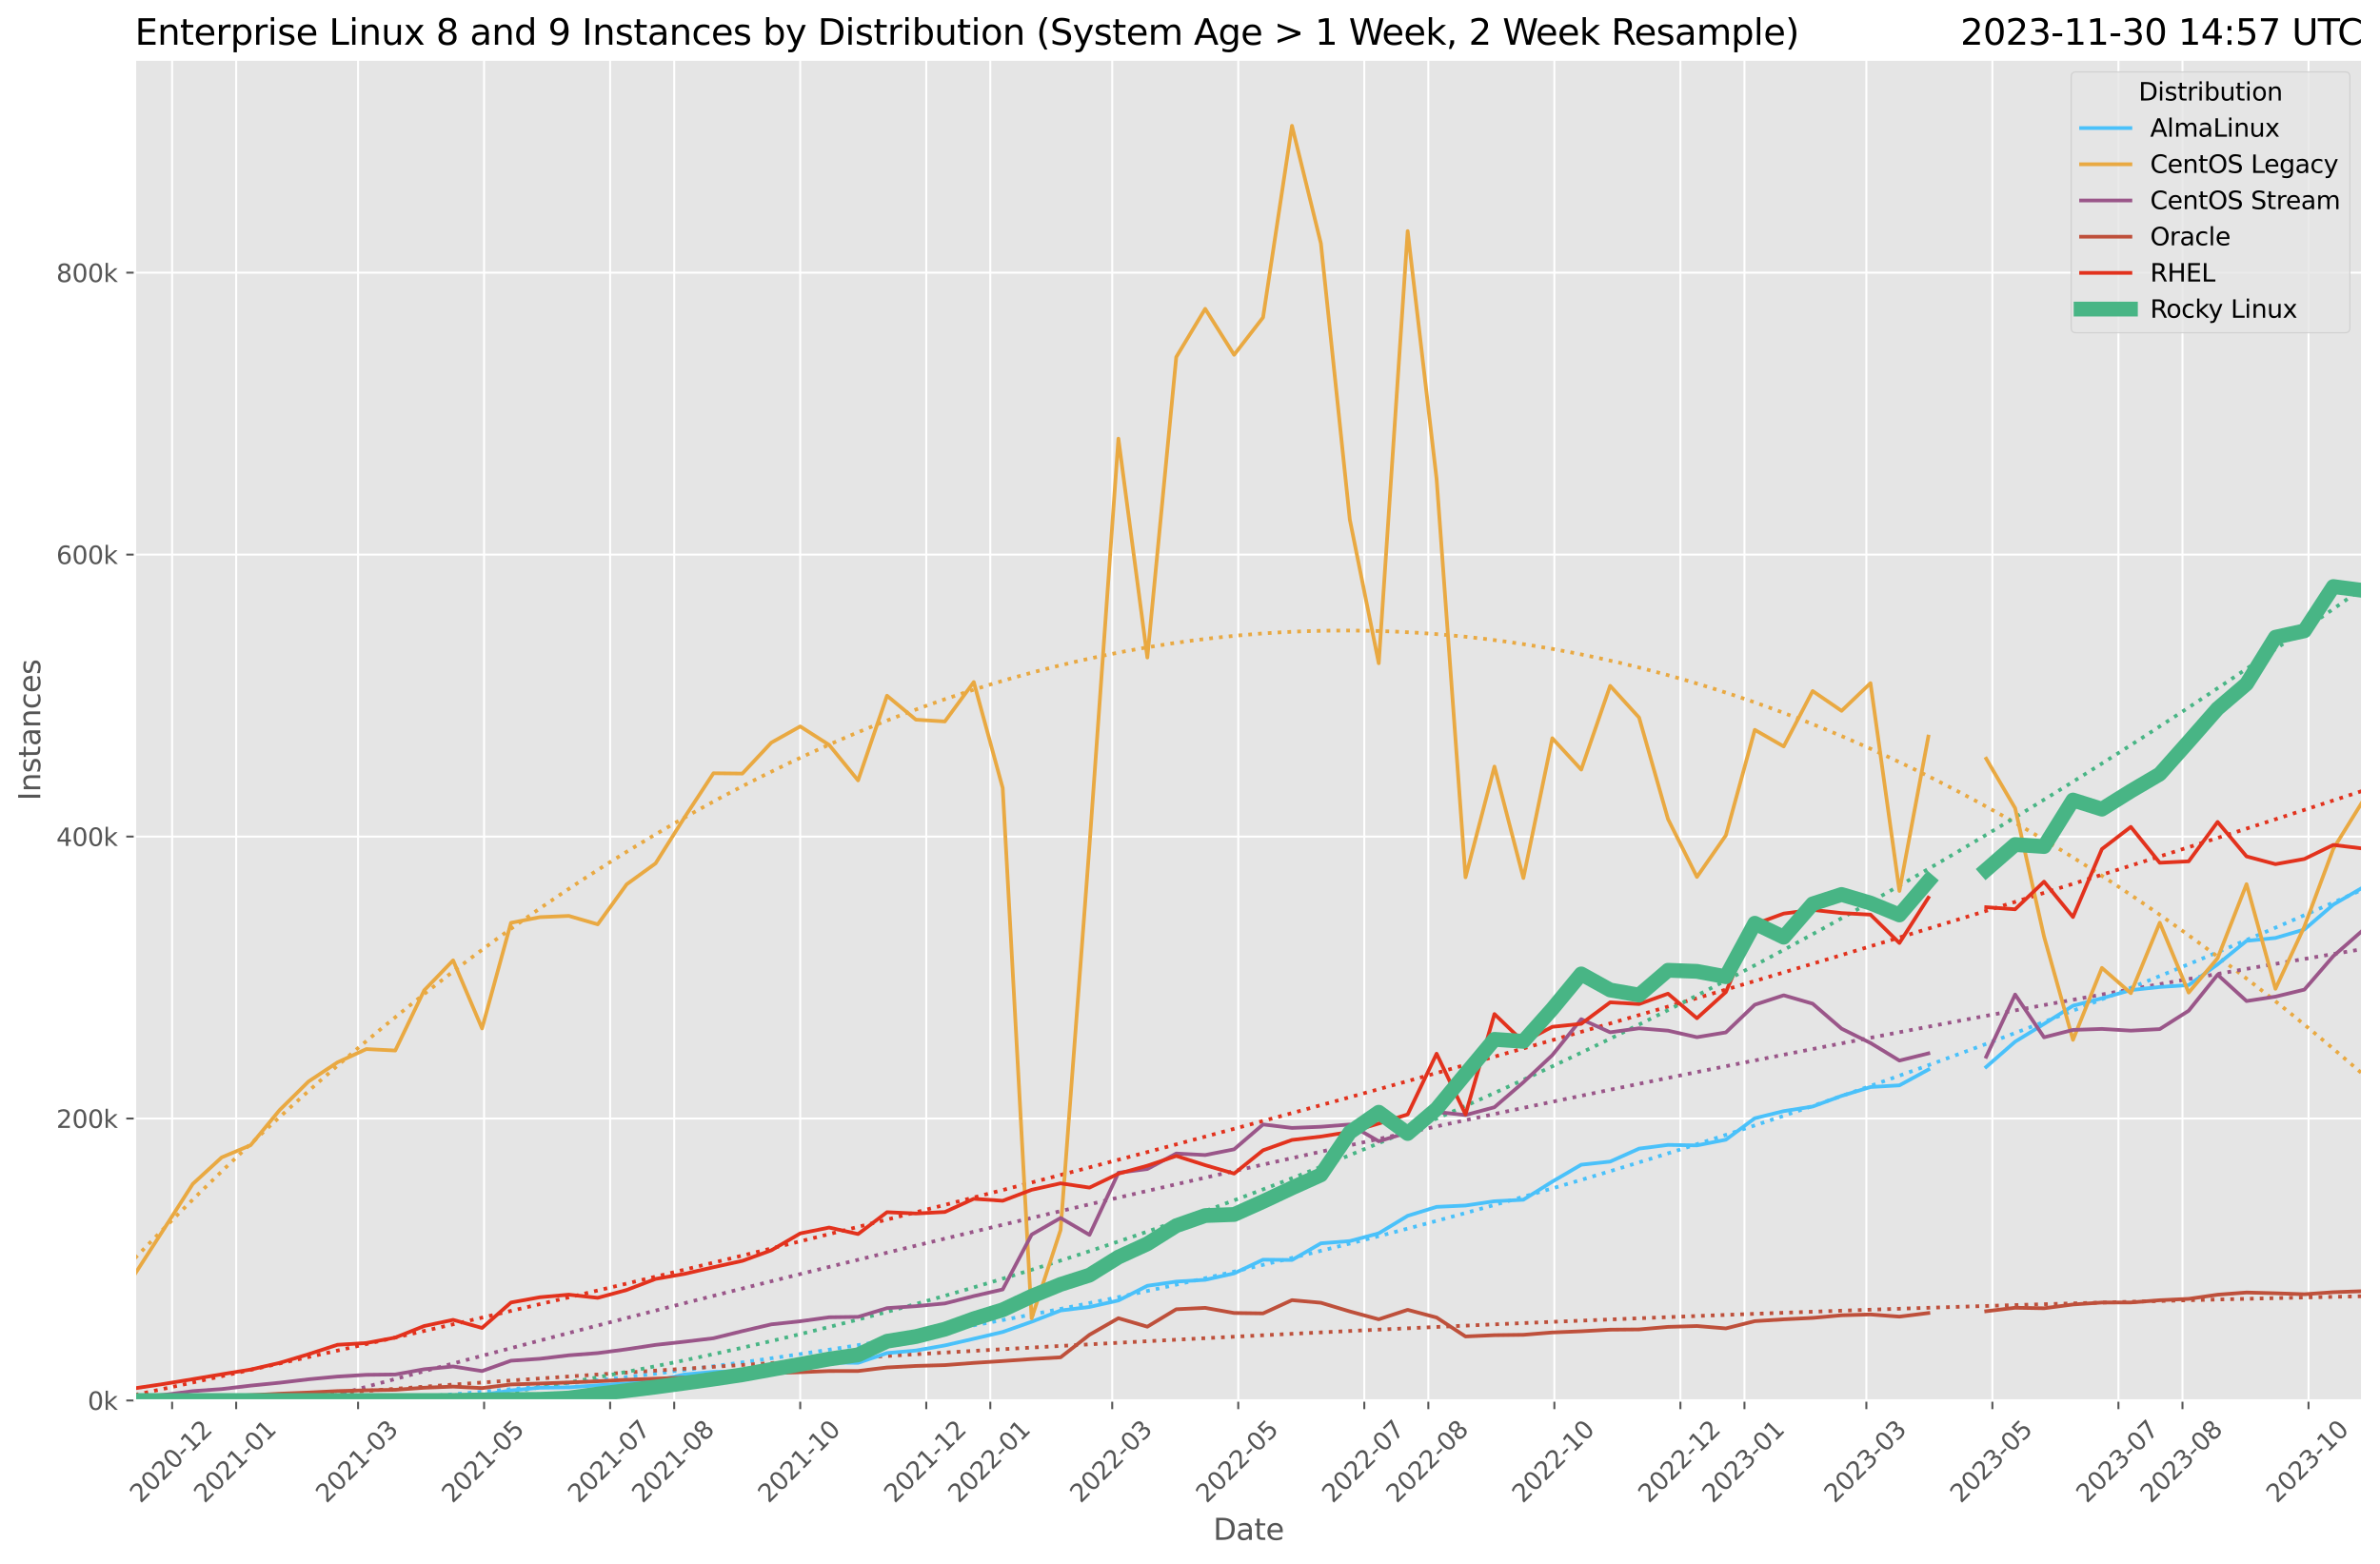 <?xml version="1.0" encoding="utf-8" standalone="no"?>
<!DOCTYPE svg PUBLIC "-//W3C//DTD SVG 1.1//EN"
  "http://www.w3.org/Graphics/SVG/1.1/DTD/svg11.dtd">
<svg xmlns:xlink="http://www.w3.org/1999/xlink" width="964.736pt" height="633.944pt" viewBox="0 0 964.736 633.944" xmlns="http://www.w3.org/2000/svg" version="1.1">
 <defs>
  <style type="text/css">*{stroke-linejoin: round; stroke-linecap: butt}</style>
 </defs>
 <g id="figure_1">
  <g id="patch_1">
   <path d="M 0 633.944 
L 964.736 633.944 
L 964.736 0 
L 0 0 
z
" style="fill: #ffffff"/>
  </g>
  <g id="axes_1">
   <g id="patch_2">
    <path d="M 54.692 567.742 
L 957.536 567.742 
L 957.536 24.142 
L 54.692 24.142 
z
" style="fill: #e5e5e5"/>
   </g>
   <g id="matplotlib.axis_1">
    <g id="xtick_1">
     <g id="line2d_1">
      <path d="M 69.767 567.742 
L 69.767 24.142 
" clip-path="url(#paacb4ab6c8)" style="fill: none; stroke: #ffffff; stroke-width: 0.8; stroke-linecap: square"/>
     </g>
     <g id="line2d_2">
      <defs>
       <path id="m2a4191a95d" d="M 0 0 
L 0 3.5 
" style="stroke: #555555; stroke-width: 0.8"/>
      </defs>
      <g>
       <use xlink:href="#m2a4191a95d" x="69.767" y="567.742" style="fill: #555555; stroke: #555555; stroke-width: 0.8"/>
      </g>
     </g>
     <g id="text_1">
      <!-- 2020-12 -->
      <g style="fill: #555555" transform="translate(56.946 609.66)rotate(-45)scale(0.1 -0.1)">
       <defs>
        <path id="DejaVuSans-32" d="M 1228 531 
L 3431 531 
L 3431 0 
L 469 0 
L 469 531 
Q 828 903 1448 1529 
Q 2069 2156 2228 2338 
Q 2531 2678 2651 2914 
Q 2772 3150 2772 3378 
Q 2772 3750 2511 3984 
Q 2250 4219 1831 4219 
Q 1534 4219 1204 4116 
Q 875 4013 500 3803 
L 500 4441 
Q 881 4594 1212 4672 
Q 1544 4750 1819 4750 
Q 2544 4750 2975 4387 
Q 3406 4025 3406 3419 
Q 3406 3131 3298 2873 
Q 3191 2616 2906 2266 
Q 2828 2175 2409 1742 
Q 1991 1309 1228 531 
z
" transform="scale(0.016)"/>
        <path id="DejaVuSans-30" d="M 2034 4250 
Q 1547 4250 1301 3770 
Q 1056 3291 1056 2328 
Q 1056 1369 1301 889 
Q 1547 409 2034 409 
Q 2525 409 2770 889 
Q 3016 1369 3016 2328 
Q 3016 3291 2770 3770 
Q 2525 4250 2034 4250 
z
M 2034 4750 
Q 2819 4750 3233 4129 
Q 3647 3509 3647 2328 
Q 3647 1150 3233 529 
Q 2819 -91 2034 -91 
Q 1250 -91 836 529 
Q 422 1150 422 2328 
Q 422 3509 836 4129 
Q 1250 4750 2034 4750 
z
" transform="scale(0.016)"/>
        <path id="DejaVuSans-2d" d="M 313 2009 
L 1997 2009 
L 1997 1497 
L 313 1497 
L 313 2009 
z
" transform="scale(0.016)"/>
        <path id="DejaVuSans-31" d="M 794 531 
L 1825 531 
L 1825 4091 
L 703 3866 
L 703 4441 
L 1819 4666 
L 2450 4666 
L 2450 531 
L 3481 531 
L 3481 0 
L 794 0 
L 794 531 
z
" transform="scale(0.016)"/>
       </defs>
       <use xlink:href="#DejaVuSans-32"/>
       <use xlink:href="#DejaVuSans-30" x="63.623"/>
       <use xlink:href="#DejaVuSans-32" x="127.246"/>
       <use xlink:href="#DejaVuSans-30" x="190.869"/>
       <use xlink:href="#DejaVuSans-2d" x="254.492"/>
       <use xlink:href="#DejaVuSans-31" x="290.576"/>
       <use xlink:href="#DejaVuSans-32" x="354.199"/>
      </g>
     </g>
    </g>
    <g id="xtick_2">
     <g id="line2d_3">
      <path d="M 95.73 567.742 
L 95.73 24.142 
" clip-path="url(#paacb4ab6c8)" style="fill: none; stroke: #ffffff; stroke-width: 0.8; stroke-linecap: square"/>
     </g>
     <g id="line2d_4">
      <g>
       <use xlink:href="#m2a4191a95d" x="95.73" y="567.742" style="fill: #555555; stroke: #555555; stroke-width: 0.8"/>
      </g>
     </g>
     <g id="text_2">
      <!-- 2021-01 -->
      <g style="fill: #555555" transform="translate(82.909 609.66)rotate(-45)scale(0.1 -0.1)">
       <use xlink:href="#DejaVuSans-32"/>
       <use xlink:href="#DejaVuSans-30" x="63.623"/>
       <use xlink:href="#DejaVuSans-32" x="127.246"/>
       <use xlink:href="#DejaVuSans-31" x="190.869"/>
       <use xlink:href="#DejaVuSans-2d" x="254.492"/>
       <use xlink:href="#DejaVuSans-30" x="290.576"/>
       <use xlink:href="#DejaVuSans-31" x="354.199"/>
      </g>
     </g>
    </g>
    <g id="xtick_3">
     <g id="line2d_5">
      <path d="M 145.144 567.742 
L 145.144 24.142 
" clip-path="url(#paacb4ab6c8)" style="fill: none; stroke: #ffffff; stroke-width: 0.8; stroke-linecap: square"/>
     </g>
     <g id="line2d_6">
      <g>
       <use xlink:href="#m2a4191a95d" x="145.144" y="567.742" style="fill: #555555; stroke: #555555; stroke-width: 0.8"/>
      </g>
     </g>
     <g id="text_3">
      <!-- 2021-03 -->
      <g style="fill: #555555" transform="translate(132.322 609.66)rotate(-45)scale(0.1 -0.1)">
       <defs>
        <path id="DejaVuSans-33" d="M 2597 2516 
Q 3050 2419 3304 2112 
Q 3559 1806 3559 1356 
Q 3559 666 3084 287 
Q 2609 -91 1734 -91 
Q 1441 -91 1130 -33 
Q 819 25 488 141 
L 488 750 
Q 750 597 1062 519 
Q 1375 441 1716 441 
Q 2309 441 2620 675 
Q 2931 909 2931 1356 
Q 2931 1769 2642 2001 
Q 2353 2234 1838 2234 
L 1294 2234 
L 1294 2753 
L 1863 2753 
Q 2328 2753 2575 2939 
Q 2822 3125 2822 3475 
Q 2822 3834 2567 4026 
Q 2313 4219 1838 4219 
Q 1578 4219 1281 4162 
Q 984 4106 628 3988 
L 628 4550 
Q 988 4650 1302 4700 
Q 1616 4750 1894 4750 
Q 2613 4750 3031 4423 
Q 3450 4097 3450 3541 
Q 3450 3153 3228 2886 
Q 3006 2619 2597 2516 
z
" transform="scale(0.016)"/>
       </defs>
       <use xlink:href="#DejaVuSans-32"/>
       <use xlink:href="#DejaVuSans-30" x="63.623"/>
       <use xlink:href="#DejaVuSans-32" x="127.246"/>
       <use xlink:href="#DejaVuSans-31" x="190.869"/>
       <use xlink:href="#DejaVuSans-2d" x="254.492"/>
       <use xlink:href="#DejaVuSans-30" x="290.576"/>
       <use xlink:href="#DejaVuSans-33" x="354.199"/>
      </g>
     </g>
    </g>
    <g id="xtick_4">
     <g id="line2d_7">
      <path d="M 196.232 567.742 
L 196.232 24.142 
" clip-path="url(#paacb4ab6c8)" style="fill: none; stroke: #ffffff; stroke-width: 0.8; stroke-linecap: square"/>
     </g>
     <g id="line2d_8">
      <g>
       <use xlink:href="#m2a4191a95d" x="196.232" y="567.742" style="fill: #555555; stroke: #555555; stroke-width: 0.8"/>
      </g>
     </g>
     <g id="text_4">
      <!-- 2021-05 -->
      <g style="fill: #555555" transform="translate(183.411 609.66)rotate(-45)scale(0.1 -0.1)">
       <defs>
        <path id="DejaVuSans-35" d="M 691 4666 
L 3169 4666 
L 3169 4134 
L 1269 4134 
L 1269 2991 
Q 1406 3038 1543 3061 
Q 1681 3084 1819 3084 
Q 2600 3084 3056 2656 
Q 3513 2228 3513 1497 
Q 3513 744 3044 326 
Q 2575 -91 1722 -91 
Q 1428 -91 1123 -41 
Q 819 9 494 109 
L 494 744 
Q 775 591 1075 516 
Q 1375 441 1709 441 
Q 2250 441 2565 725 
Q 2881 1009 2881 1497 
Q 2881 1984 2565 2268 
Q 2250 2553 1709 2553 
Q 1456 2553 1204 2497 
Q 953 2441 691 2322 
L 691 4666 
z
" transform="scale(0.016)"/>
       </defs>
       <use xlink:href="#DejaVuSans-32"/>
       <use xlink:href="#DejaVuSans-30" x="63.623"/>
       <use xlink:href="#DejaVuSans-32" x="127.246"/>
       <use xlink:href="#DejaVuSans-31" x="190.869"/>
       <use xlink:href="#DejaVuSans-2d" x="254.492"/>
       <use xlink:href="#DejaVuSans-30" x="290.576"/>
       <use xlink:href="#DejaVuSans-35" x="354.199"/>
      </g>
     </g>
    </g>
    <g id="xtick_5">
     <g id="line2d_9">
      <path d="M 247.321 567.742 
L 247.321 24.142 
" clip-path="url(#paacb4ab6c8)" style="fill: none; stroke: #ffffff; stroke-width: 0.8; stroke-linecap: square"/>
     </g>
     <g id="line2d_10">
      <g>
       <use xlink:href="#m2a4191a95d" x="247.321" y="567.742" style="fill: #555555; stroke: #555555; stroke-width: 0.8"/>
      </g>
     </g>
     <g id="text_5">
      <!-- 2021-07 -->
      <g style="fill: #555555" transform="translate(234.5 609.66)rotate(-45)scale(0.1 -0.1)">
       <defs>
        <path id="DejaVuSans-37" d="M 525 4666 
L 3525 4666 
L 3525 4397 
L 1831 0 
L 1172 0 
L 2766 4134 
L 525 4134 
L 525 4666 
z
" transform="scale(0.016)"/>
       </defs>
       <use xlink:href="#DejaVuSans-32"/>
       <use xlink:href="#DejaVuSans-30" x="63.623"/>
       <use xlink:href="#DejaVuSans-32" x="127.246"/>
       <use xlink:href="#DejaVuSans-31" x="190.869"/>
       <use xlink:href="#DejaVuSans-2d" x="254.492"/>
       <use xlink:href="#DejaVuSans-30" x="290.576"/>
       <use xlink:href="#DejaVuSans-37" x="354.199"/>
      </g>
     </g>
    </g>
    <g id="xtick_6">
     <g id="line2d_11">
      <path d="M 273.284 567.742 
L 273.284 24.142 
" clip-path="url(#paacb4ab6c8)" style="fill: none; stroke: #ffffff; stroke-width: 0.8; stroke-linecap: square"/>
     </g>
     <g id="line2d_12">
      <g>
       <use xlink:href="#m2a4191a95d" x="273.284" y="567.742" style="fill: #555555; stroke: #555555; stroke-width: 0.8"/>
      </g>
     </g>
     <g id="text_6">
      <!-- 2021-08 -->
      <g style="fill: #555555" transform="translate(260.463 609.66)rotate(-45)scale(0.1 -0.1)">
       <defs>
        <path id="DejaVuSans-38" d="M 2034 2216 
Q 1584 2216 1326 1975 
Q 1069 1734 1069 1313 
Q 1069 891 1326 650 
Q 1584 409 2034 409 
Q 2484 409 2743 651 
Q 3003 894 3003 1313 
Q 3003 1734 2745 1975 
Q 2488 2216 2034 2216 
z
M 1403 2484 
Q 997 2584 770 2862 
Q 544 3141 544 3541 
Q 544 4100 942 4425 
Q 1341 4750 2034 4750 
Q 2731 4750 3128 4425 
Q 3525 4100 3525 3541 
Q 3525 3141 3298 2862 
Q 3072 2584 2669 2484 
Q 3125 2378 3379 2068 
Q 3634 1759 3634 1313 
Q 3634 634 3220 271 
Q 2806 -91 2034 -91 
Q 1263 -91 848 271 
Q 434 634 434 1313 
Q 434 1759 690 2068 
Q 947 2378 1403 2484 
z
M 1172 3481 
Q 1172 3119 1398 2916 
Q 1625 2713 2034 2713 
Q 2441 2713 2670 2916 
Q 2900 3119 2900 3481 
Q 2900 3844 2670 4047 
Q 2441 4250 2034 4250 
Q 1625 4250 1398 4047 
Q 1172 3844 1172 3481 
z
" transform="scale(0.016)"/>
       </defs>
       <use xlink:href="#DejaVuSans-32"/>
       <use xlink:href="#DejaVuSans-30" x="63.623"/>
       <use xlink:href="#DejaVuSans-32" x="127.246"/>
       <use xlink:href="#DejaVuSans-31" x="190.869"/>
       <use xlink:href="#DejaVuSans-2d" x="254.492"/>
       <use xlink:href="#DejaVuSans-30" x="290.576"/>
       <use xlink:href="#DejaVuSans-38" x="354.199"/>
      </g>
     </g>
    </g>
    <g id="xtick_7">
     <g id="line2d_13">
      <path d="M 324.373 567.742 
L 324.373 24.142 
" clip-path="url(#paacb4ab6c8)" style="fill: none; stroke: #ffffff; stroke-width: 0.8; stroke-linecap: square"/>
     </g>
     <g id="line2d_14">
      <g>
       <use xlink:href="#m2a4191a95d" x="324.373" y="567.742" style="fill: #555555; stroke: #555555; stroke-width: 0.8"/>
      </g>
     </g>
     <g id="text_7">
      <!-- 2021-10 -->
      <g style="fill: #555555" transform="translate(311.551 609.66)rotate(-45)scale(0.1 -0.1)">
       <use xlink:href="#DejaVuSans-32"/>
       <use xlink:href="#DejaVuSans-30" x="63.623"/>
       <use xlink:href="#DejaVuSans-32" x="127.246"/>
       <use xlink:href="#DejaVuSans-31" x="190.869"/>
       <use xlink:href="#DejaVuSans-2d" x="254.492"/>
       <use xlink:href="#DejaVuSans-31" x="290.576"/>
       <use xlink:href="#DejaVuSans-30" x="354.199"/>
      </g>
     </g>
    </g>
    <g id="xtick_8">
     <g id="line2d_15">
      <path d="M 375.461 567.742 
L 375.461 24.142 
" clip-path="url(#paacb4ab6c8)" style="fill: none; stroke: #ffffff; stroke-width: 0.8; stroke-linecap: square"/>
     </g>
     <g id="line2d_16">
      <g>
       <use xlink:href="#m2a4191a95d" x="375.461" y="567.742" style="fill: #555555; stroke: #555555; stroke-width: 0.8"/>
      </g>
     </g>
     <g id="text_8">
      <!-- 2021-12 -->
      <g style="fill: #555555" transform="translate(362.64 609.66)rotate(-45)scale(0.1 -0.1)">
       <use xlink:href="#DejaVuSans-32"/>
       <use xlink:href="#DejaVuSans-30" x="63.623"/>
       <use xlink:href="#DejaVuSans-32" x="127.246"/>
       <use xlink:href="#DejaVuSans-31" x="190.869"/>
       <use xlink:href="#DejaVuSans-2d" x="254.492"/>
       <use xlink:href="#DejaVuSans-31" x="290.576"/>
       <use xlink:href="#DejaVuSans-32" x="354.199"/>
      </g>
     </g>
    </g>
    <g id="xtick_9">
     <g id="line2d_17">
      <path d="M 401.424 567.742 
L 401.424 24.142 
" clip-path="url(#paacb4ab6c8)" style="fill: none; stroke: #ffffff; stroke-width: 0.8; stroke-linecap: square"/>
     </g>
     <g id="line2d_18">
      <g>
       <use xlink:href="#m2a4191a95d" x="401.424" y="567.742" style="fill: #555555; stroke: #555555; stroke-width: 0.8"/>
      </g>
     </g>
     <g id="text_9">
      <!-- 2022-01 -->
      <g style="fill: #555555" transform="translate(388.603 609.66)rotate(-45)scale(0.1 -0.1)">
       <use xlink:href="#DejaVuSans-32"/>
       <use xlink:href="#DejaVuSans-30" x="63.623"/>
       <use xlink:href="#DejaVuSans-32" x="127.246"/>
       <use xlink:href="#DejaVuSans-32" x="190.869"/>
       <use xlink:href="#DejaVuSans-2d" x="254.492"/>
       <use xlink:href="#DejaVuSans-30" x="290.576"/>
       <use xlink:href="#DejaVuSans-31" x="354.199"/>
      </g>
     </g>
    </g>
    <g id="xtick_10">
     <g id="line2d_19">
      <path d="M 450.838 567.742 
L 450.838 24.142 
" clip-path="url(#paacb4ab6c8)" style="fill: none; stroke: #ffffff; stroke-width: 0.8; stroke-linecap: square"/>
     </g>
     <g id="line2d_20">
      <g>
       <use xlink:href="#m2a4191a95d" x="450.838" y="567.742" style="fill: #555555; stroke: #555555; stroke-width: 0.8"/>
      </g>
     </g>
     <g id="text_10">
      <!-- 2022-03 -->
      <g style="fill: #555555" transform="translate(438.016 609.66)rotate(-45)scale(0.1 -0.1)">
       <use xlink:href="#DejaVuSans-32"/>
       <use xlink:href="#DejaVuSans-30" x="63.623"/>
       <use xlink:href="#DejaVuSans-32" x="127.246"/>
       <use xlink:href="#DejaVuSans-32" x="190.869"/>
       <use xlink:href="#DejaVuSans-2d" x="254.492"/>
       <use xlink:href="#DejaVuSans-30" x="290.576"/>
       <use xlink:href="#DejaVuSans-33" x="354.199"/>
      </g>
     </g>
    </g>
    <g id="xtick_11">
     <g id="line2d_21">
      <path d="M 501.926 567.742 
L 501.926 24.142 
" clip-path="url(#paacb4ab6c8)" style="fill: none; stroke: #ffffff; stroke-width: 0.8; stroke-linecap: square"/>
     </g>
     <g id="line2d_22">
      <g>
       <use xlink:href="#m2a4191a95d" x="501.926" y="567.742" style="fill: #555555; stroke: #555555; stroke-width: 0.8"/>
      </g>
     </g>
     <g id="text_11">
      <!-- 2022-05 -->
      <g style="fill: #555555" transform="translate(489.105 609.66)rotate(-45)scale(0.1 -0.1)">
       <use xlink:href="#DejaVuSans-32"/>
       <use xlink:href="#DejaVuSans-30" x="63.623"/>
       <use xlink:href="#DejaVuSans-32" x="127.246"/>
       <use xlink:href="#DejaVuSans-32" x="190.869"/>
       <use xlink:href="#DejaVuSans-2d" x="254.492"/>
       <use xlink:href="#DejaVuSans-30" x="290.576"/>
       <use xlink:href="#DejaVuSans-35" x="354.199"/>
      </g>
     </g>
    </g>
    <g id="xtick_12">
     <g id="line2d_23">
      <path d="M 553.015 567.742 
L 553.015 24.142 
" clip-path="url(#paacb4ab6c8)" style="fill: none; stroke: #ffffff; stroke-width: 0.8; stroke-linecap: square"/>
     </g>
     <g id="line2d_24">
      <g>
       <use xlink:href="#m2a4191a95d" x="553.015" y="567.742" style="fill: #555555; stroke: #555555; stroke-width: 0.8"/>
      </g>
     </g>
     <g id="text_12">
      <!-- 2022-07 -->
      <g style="fill: #555555" transform="translate(540.194 609.66)rotate(-45)scale(0.1 -0.1)">
       <use xlink:href="#DejaVuSans-32"/>
       <use xlink:href="#DejaVuSans-30" x="63.623"/>
       <use xlink:href="#DejaVuSans-32" x="127.246"/>
       <use xlink:href="#DejaVuSans-32" x="190.869"/>
       <use xlink:href="#DejaVuSans-2d" x="254.492"/>
       <use xlink:href="#DejaVuSans-30" x="290.576"/>
       <use xlink:href="#DejaVuSans-37" x="354.199"/>
      </g>
     </g>
    </g>
    <g id="xtick_13">
     <g id="line2d_25">
      <path d="M 578.978 567.742 
L 578.978 24.142 
" clip-path="url(#paacb4ab6c8)" style="fill: none; stroke: #ffffff; stroke-width: 0.8; stroke-linecap: square"/>
     </g>
     <g id="line2d_26">
      <g>
       <use xlink:href="#m2a4191a95d" x="578.978" y="567.742" style="fill: #555555; stroke: #555555; stroke-width: 0.8"/>
      </g>
     </g>
     <g id="text_13">
      <!-- 2022-08 -->
      <g style="fill: #555555" transform="translate(566.157 609.66)rotate(-45)scale(0.1 -0.1)">
       <use xlink:href="#DejaVuSans-32"/>
       <use xlink:href="#DejaVuSans-30" x="63.623"/>
       <use xlink:href="#DejaVuSans-32" x="127.246"/>
       <use xlink:href="#DejaVuSans-32" x="190.869"/>
       <use xlink:href="#DejaVuSans-2d" x="254.492"/>
       <use xlink:href="#DejaVuSans-30" x="290.576"/>
       <use xlink:href="#DejaVuSans-38" x="354.199"/>
      </g>
     </g>
    </g>
    <g id="xtick_14">
     <g id="line2d_27">
      <path d="M 630.066 567.742 
L 630.066 24.142 
" clip-path="url(#paacb4ab6c8)" style="fill: none; stroke: #ffffff; stroke-width: 0.8; stroke-linecap: square"/>
     </g>
     <g id="line2d_28">
      <g>
       <use xlink:href="#m2a4191a95d" x="630.066" y="567.742" style="fill: #555555; stroke: #555555; stroke-width: 0.8"/>
      </g>
     </g>
     <g id="text_14">
      <!-- 2022-10 -->
      <g style="fill: #555555" transform="translate(617.245 609.66)rotate(-45)scale(0.1 -0.1)">
       <use xlink:href="#DejaVuSans-32"/>
       <use xlink:href="#DejaVuSans-30" x="63.623"/>
       <use xlink:href="#DejaVuSans-32" x="127.246"/>
       <use xlink:href="#DejaVuSans-32" x="190.869"/>
       <use xlink:href="#DejaVuSans-2d" x="254.492"/>
       <use xlink:href="#DejaVuSans-31" x="290.576"/>
       <use xlink:href="#DejaVuSans-30" x="354.199"/>
      </g>
     </g>
    </g>
    <g id="xtick_15">
     <g id="line2d_29">
      <path d="M 681.155 567.742 
L 681.155 24.142 
" clip-path="url(#paacb4ab6c8)" style="fill: none; stroke: #ffffff; stroke-width: 0.8; stroke-linecap: square"/>
     </g>
     <g id="line2d_30">
      <g>
       <use xlink:href="#m2a4191a95d" x="681.155" y="567.742" style="fill: #555555; stroke: #555555; stroke-width: 0.8"/>
      </g>
     </g>
     <g id="text_15">
      <!-- 2022-12 -->
      <g style="fill: #555555" transform="translate(668.334 609.66)rotate(-45)scale(0.1 -0.1)">
       <use xlink:href="#DejaVuSans-32"/>
       <use xlink:href="#DejaVuSans-30" x="63.623"/>
       <use xlink:href="#DejaVuSans-32" x="127.246"/>
       <use xlink:href="#DejaVuSans-32" x="190.869"/>
       <use xlink:href="#DejaVuSans-2d" x="254.492"/>
       <use xlink:href="#DejaVuSans-31" x="290.576"/>
       <use xlink:href="#DejaVuSans-32" x="354.199"/>
      </g>
     </g>
    </g>
    <g id="xtick_16">
     <g id="line2d_31">
      <path d="M 707.118 567.742 
L 707.118 24.142 
" clip-path="url(#paacb4ab6c8)" style="fill: none; stroke: #ffffff; stroke-width: 0.8; stroke-linecap: square"/>
     </g>
     <g id="line2d_32">
      <g>
       <use xlink:href="#m2a4191a95d" x="707.118" y="567.742" style="fill: #555555; stroke: #555555; stroke-width: 0.8"/>
      </g>
     </g>
     <g id="text_16">
      <!-- 2023-01 -->
      <g style="fill: #555555" transform="translate(694.297 609.66)rotate(-45)scale(0.1 -0.1)">
       <use xlink:href="#DejaVuSans-32"/>
       <use xlink:href="#DejaVuSans-30" x="63.623"/>
       <use xlink:href="#DejaVuSans-32" x="127.246"/>
       <use xlink:href="#DejaVuSans-33" x="190.869"/>
       <use xlink:href="#DejaVuSans-2d" x="254.492"/>
       <use xlink:href="#DejaVuSans-30" x="290.576"/>
       <use xlink:href="#DejaVuSans-31" x="354.199"/>
      </g>
     </g>
    </g>
    <g id="xtick_17">
     <g id="line2d_33">
      <path d="M 756.532 567.742 
L 756.532 24.142 
" clip-path="url(#paacb4ab6c8)" style="fill: none; stroke: #ffffff; stroke-width: 0.8; stroke-linecap: square"/>
     </g>
     <g id="line2d_34">
      <g>
       <use xlink:href="#m2a4191a95d" x="756.532" y="567.742" style="fill: #555555; stroke: #555555; stroke-width: 0.8"/>
      </g>
     </g>
     <g id="text_17">
      <!-- 2023-03 -->
      <g style="fill: #555555" transform="translate(743.71 609.66)rotate(-45)scale(0.1 -0.1)">
       <use xlink:href="#DejaVuSans-32"/>
       <use xlink:href="#DejaVuSans-30" x="63.623"/>
       <use xlink:href="#DejaVuSans-32" x="127.246"/>
       <use xlink:href="#DejaVuSans-33" x="190.869"/>
       <use xlink:href="#DejaVuSans-2d" x="254.492"/>
       <use xlink:href="#DejaVuSans-30" x="290.576"/>
       <use xlink:href="#DejaVuSans-33" x="354.199"/>
      </g>
     </g>
    </g>
    <g id="xtick_18">
     <g id="line2d_35">
      <path d="M 807.62 567.742 
L 807.62 24.142 
" clip-path="url(#paacb4ab6c8)" style="fill: none; stroke: #ffffff; stroke-width: 0.8; stroke-linecap: square"/>
     </g>
     <g id="line2d_36">
      <g>
       <use xlink:href="#m2a4191a95d" x="807.62" y="567.742" style="fill: #555555; stroke: #555555; stroke-width: 0.8"/>
      </g>
     </g>
     <g id="text_18">
      <!-- 2023-05 -->
      <g style="fill: #555555" transform="translate(794.799 609.66)rotate(-45)scale(0.1 -0.1)">
       <use xlink:href="#DejaVuSans-32"/>
       <use xlink:href="#DejaVuSans-30" x="63.623"/>
       <use xlink:href="#DejaVuSans-32" x="127.246"/>
       <use xlink:href="#DejaVuSans-33" x="190.869"/>
       <use xlink:href="#DejaVuSans-2d" x="254.492"/>
       <use xlink:href="#DejaVuSans-30" x="290.576"/>
       <use xlink:href="#DejaVuSans-35" x="354.199"/>
      </g>
     </g>
    </g>
    <g id="xtick_19">
     <g id="line2d_37">
      <path d="M 858.709 567.742 
L 858.709 24.142 
" clip-path="url(#paacb4ab6c8)" style="fill: none; stroke: #ffffff; stroke-width: 0.8; stroke-linecap: square"/>
     </g>
     <g id="line2d_38">
      <g>
       <use xlink:href="#m2a4191a95d" x="858.709" y="567.742" style="fill: #555555; stroke: #555555; stroke-width: 0.8"/>
      </g>
     </g>
     <g id="text_19">
      <!-- 2023-07 -->
      <g style="fill: #555555" transform="translate(845.888 609.66)rotate(-45)scale(0.1 -0.1)">
       <use xlink:href="#DejaVuSans-32"/>
       <use xlink:href="#DejaVuSans-30" x="63.623"/>
       <use xlink:href="#DejaVuSans-32" x="127.246"/>
       <use xlink:href="#DejaVuSans-33" x="190.869"/>
       <use xlink:href="#DejaVuSans-2d" x="254.492"/>
       <use xlink:href="#DejaVuSans-30" x="290.576"/>
       <use xlink:href="#DejaVuSans-37" x="354.199"/>
      </g>
     </g>
    </g>
    <g id="xtick_20">
     <g id="line2d_39">
      <path d="M 884.672 567.742 
L 884.672 24.142 
" clip-path="url(#paacb4ab6c8)" style="fill: none; stroke: #ffffff; stroke-width: 0.8; stroke-linecap: square"/>
     </g>
     <g id="line2d_40">
      <g>
       <use xlink:href="#m2a4191a95d" x="884.672" y="567.742" style="fill: #555555; stroke: #555555; stroke-width: 0.8"/>
      </g>
     </g>
     <g id="text_20">
      <!-- 2023-08 -->
      <g style="fill: #555555" transform="translate(871.851 609.66)rotate(-45)scale(0.1 -0.1)">
       <use xlink:href="#DejaVuSans-32"/>
       <use xlink:href="#DejaVuSans-30" x="63.623"/>
       <use xlink:href="#DejaVuSans-32" x="127.246"/>
       <use xlink:href="#DejaVuSans-33" x="190.869"/>
       <use xlink:href="#DejaVuSans-2d" x="254.492"/>
       <use xlink:href="#DejaVuSans-30" x="290.576"/>
       <use xlink:href="#DejaVuSans-38" x="354.199"/>
      </g>
     </g>
    </g>
    <g id="xtick_21">
     <g id="line2d_41">
      <path d="M 935.76 567.742 
L 935.76 24.142 
" clip-path="url(#paacb4ab6c8)" style="fill: none; stroke: #ffffff; stroke-width: 0.8; stroke-linecap: square"/>
     </g>
     <g id="line2d_42">
      <g>
       <use xlink:href="#m2a4191a95d" x="935.76" y="567.742" style="fill: #555555; stroke: #555555; stroke-width: 0.8"/>
      </g>
     </g>
     <g id="text_21">
      <!-- 2023-10 -->
      <g style="fill: #555555" transform="translate(922.939 609.66)rotate(-45)scale(0.1 -0.1)">
       <use xlink:href="#DejaVuSans-32"/>
       <use xlink:href="#DejaVuSans-30" x="63.623"/>
       <use xlink:href="#DejaVuSans-32" x="127.246"/>
       <use xlink:href="#DejaVuSans-33" x="190.869"/>
       <use xlink:href="#DejaVuSans-2d" x="254.492"/>
       <use xlink:href="#DejaVuSans-31" x="290.576"/>
       <use xlink:href="#DejaVuSans-30" x="354.199"/>
      </g>
     </g>
    </g>
    <g id="text_22">
     <!-- Date -->
     <g style="fill: #555555" transform="translate(491.773 624.248)scale(0.12 -0.12)">
      <defs>
       <path id="DejaVuSans-44" d="M 1259 4147 
L 1259 519 
L 2022 519 
Q 2988 519 3436 956 
Q 3884 1394 3884 2338 
Q 3884 3275 3436 3711 
Q 2988 4147 2022 4147 
L 1259 4147 
z
M 628 4666 
L 1925 4666 
Q 3281 4666 3915 4102 
Q 4550 3538 4550 2338 
Q 4550 1131 3912 565 
Q 3275 0 1925 0 
L 628 0 
L 628 4666 
z
" transform="scale(0.016)"/>
       <path id="DejaVuSans-61" d="M 2194 1759 
Q 1497 1759 1228 1600 
Q 959 1441 959 1056 
Q 959 750 1161 570 
Q 1363 391 1709 391 
Q 2188 391 2477 730 
Q 2766 1069 2766 1631 
L 2766 1759 
L 2194 1759 
z
M 3341 1997 
L 3341 0 
L 2766 0 
L 2766 531 
Q 2569 213 2275 61 
Q 1981 -91 1556 -91 
Q 1019 -91 701 211 
Q 384 513 384 1019 
Q 384 1609 779 1909 
Q 1175 2209 1959 2209 
L 2766 2209 
L 2766 2266 
Q 2766 2663 2505 2880 
Q 2244 3097 1772 3097 
Q 1472 3097 1187 3025 
Q 903 2953 641 2809 
L 641 3341 
Q 956 3463 1253 3523 
Q 1550 3584 1831 3584 
Q 2591 3584 2966 3190 
Q 3341 2797 3341 1997 
z
" transform="scale(0.016)"/>
       <path id="DejaVuSans-74" d="M 1172 4494 
L 1172 3500 
L 2356 3500 
L 2356 3053 
L 1172 3053 
L 1172 1153 
Q 1172 725 1289 603 
Q 1406 481 1766 481 
L 2356 481 
L 2356 0 
L 1766 0 
Q 1100 0 847 248 
Q 594 497 594 1153 
L 594 3053 
L 172 3053 
L 172 3500 
L 594 3500 
L 594 4494 
L 1172 4494 
z
" transform="scale(0.016)"/>
       <path id="DejaVuSans-65" d="M 3597 1894 
L 3597 1613 
L 953 1613 
Q 991 1019 1311 708 
Q 1631 397 2203 397 
Q 2534 397 2845 478 
Q 3156 559 3463 722 
L 3463 178 
Q 3153 47 2828 -22 
Q 2503 -91 2169 -91 
Q 1331 -91 842 396 
Q 353 884 353 1716 
Q 353 2575 817 3079 
Q 1281 3584 2069 3584 
Q 2775 3584 3186 3129 
Q 3597 2675 3597 1894 
z
M 3022 2063 
Q 3016 2534 2758 2815 
Q 2500 3097 2075 3097 
Q 1594 3097 1305 2825 
Q 1016 2553 972 2059 
L 3022 2063 
z
" transform="scale(0.016)"/>
      </defs>
      <use xlink:href="#DejaVuSans-44"/>
      <use xlink:href="#DejaVuSans-61" x="77.002"/>
      <use xlink:href="#DejaVuSans-74" x="138.281"/>
      <use xlink:href="#DejaVuSans-65" x="177.49"/>
     </g>
    </g>
   </g>
   <g id="matplotlib.axis_2">
    <g id="ytick_1">
     <g id="line2d_43">
      <path d="M 54.692 567.742 
L 957.536 567.742 
" clip-path="url(#paacb4ab6c8)" style="fill: none; stroke: #ffffff; stroke-width: 0.8; stroke-linecap: square"/>
     </g>
     <g id="line2d_44">
      <defs>
       <path id="me3ac91bf63" d="M 0 0 
L -3.5 0 
" style="stroke: #555555; stroke-width: 0.8"/>
      </defs>
      <g>
       <use xlink:href="#me3ac91bf63" x="54.692" y="567.742" style="fill: #555555; stroke: #555555; stroke-width: 0.8"/>
      </g>
     </g>
     <g id="text_23">
      <!-- 0k -->
      <g style="fill: #555555" transform="translate(35.539 571.541)scale(0.1 -0.1)">
       <defs>
        <path id="DejaVuSans-6b" d="M 581 4863 
L 1159 4863 
L 1159 1991 
L 2875 3500 
L 3609 3500 
L 1753 1863 
L 3688 0 
L 2938 0 
L 1159 1709 
L 1159 0 
L 581 0 
L 581 4863 
z
" transform="scale(0.016)"/>
       </defs>
       <use xlink:href="#DejaVuSans-30"/>
       <use xlink:href="#DejaVuSans-6b" x="63.623"/>
      </g>
     </g>
    </g>
    <g id="ytick_2">
     <g id="line2d_45">
      <path d="M 54.692 453.441 
L 957.536 453.441 
" clip-path="url(#paacb4ab6c8)" style="fill: none; stroke: #ffffff; stroke-width: 0.8; stroke-linecap: square"/>
     </g>
     <g id="line2d_46">
      <g>
       <use xlink:href="#me3ac91bf63" x="54.692" y="453.441" style="fill: #555555; stroke: #555555; stroke-width: 0.8"/>
      </g>
     </g>
     <g id="text_24">
      <!-- 200k -->
      <g style="fill: #555555" transform="translate(22.814 457.24)scale(0.1 -0.1)">
       <use xlink:href="#DejaVuSans-32"/>
       <use xlink:href="#DejaVuSans-30" x="63.623"/>
       <use xlink:href="#DejaVuSans-30" x="127.246"/>
       <use xlink:href="#DejaVuSans-6b" x="190.869"/>
      </g>
     </g>
    </g>
    <g id="ytick_3">
     <g id="line2d_47">
      <path d="M 54.692 339.14 
L 957.536 339.14 
" clip-path="url(#paacb4ab6c8)" style="fill: none; stroke: #ffffff; stroke-width: 0.8; stroke-linecap: square"/>
     </g>
     <g id="line2d_48">
      <g>
       <use xlink:href="#me3ac91bf63" x="54.692" y="339.14" style="fill: #555555; stroke: #555555; stroke-width: 0.8"/>
      </g>
     </g>
     <g id="text_25">
      <!-- 400k -->
      <g style="fill: #555555" transform="translate(22.814 342.939)scale(0.1 -0.1)">
       <defs>
        <path id="DejaVuSans-34" d="M 2419 4116 
L 825 1625 
L 2419 1625 
L 2419 4116 
z
M 2253 4666 
L 3047 4666 
L 3047 1625 
L 3713 1625 
L 3713 1100 
L 3047 1100 
L 3047 0 
L 2419 0 
L 2419 1100 
L 313 1100 
L 313 1709 
L 2253 4666 
z
" transform="scale(0.016)"/>
       </defs>
       <use xlink:href="#DejaVuSans-34"/>
       <use xlink:href="#DejaVuSans-30" x="63.623"/>
       <use xlink:href="#DejaVuSans-30" x="127.246"/>
       <use xlink:href="#DejaVuSans-6b" x="190.869"/>
      </g>
     </g>
    </g>
    <g id="ytick_4">
     <g id="line2d_49">
      <path d="M 54.692 224.839 
L 957.536 224.839 
" clip-path="url(#paacb4ab6c8)" style="fill: none; stroke: #ffffff; stroke-width: 0.8; stroke-linecap: square"/>
     </g>
     <g id="line2d_50">
      <g>
       <use xlink:href="#me3ac91bf63" x="54.692" y="224.839" style="fill: #555555; stroke: #555555; stroke-width: 0.8"/>
      </g>
     </g>
     <g id="text_26">
      <!-- 600k -->
      <g style="fill: #555555" transform="translate(22.814 228.638)scale(0.1 -0.1)">
       <defs>
        <path id="DejaVuSans-36" d="M 2113 2584 
Q 1688 2584 1439 2293 
Q 1191 2003 1191 1497 
Q 1191 994 1439 701 
Q 1688 409 2113 409 
Q 2538 409 2786 701 
Q 3034 994 3034 1497 
Q 3034 2003 2786 2293 
Q 2538 2584 2113 2584 
z
M 3366 4563 
L 3366 3988 
Q 3128 4100 2886 4159 
Q 2644 4219 2406 4219 
Q 1781 4219 1451 3797 
Q 1122 3375 1075 2522 
Q 1259 2794 1537 2939 
Q 1816 3084 2150 3084 
Q 2853 3084 3261 2657 
Q 3669 2231 3669 1497 
Q 3669 778 3244 343 
Q 2819 -91 2113 -91 
Q 1303 -91 875 529 
Q 447 1150 447 2328 
Q 447 3434 972 4092 
Q 1497 4750 2381 4750 
Q 2619 4750 2861 4703 
Q 3103 4656 3366 4563 
z
" transform="scale(0.016)"/>
       </defs>
       <use xlink:href="#DejaVuSans-36"/>
       <use xlink:href="#DejaVuSans-30" x="63.623"/>
       <use xlink:href="#DejaVuSans-30" x="127.246"/>
       <use xlink:href="#DejaVuSans-6b" x="190.869"/>
      </g>
     </g>
    </g>
    <g id="ytick_5">
     <g id="line2d_51">
      <path d="M 54.692 110.538 
L 957.536 110.538 
" clip-path="url(#paacb4ab6c8)" style="fill: none; stroke: #ffffff; stroke-width: 0.8; stroke-linecap: square"/>
     </g>
     <g id="line2d_52">
      <g>
       <use xlink:href="#me3ac91bf63" x="54.692" y="110.538" style="fill: #555555; stroke: #555555; stroke-width: 0.8"/>
      </g>
     </g>
     <g id="text_27">
      <!-- 800k -->
      <g style="fill: #555555" transform="translate(22.814 114.337)scale(0.1 -0.1)">
       <use xlink:href="#DejaVuSans-38"/>
       <use xlink:href="#DejaVuSans-30" x="63.623"/>
       <use xlink:href="#DejaVuSans-30" x="127.246"/>
       <use xlink:href="#DejaVuSans-6b" x="190.869"/>
      </g>
     </g>
    </g>
    <g id="text_28">
     <!-- Instances -->
     <g style="fill: #555555" transform="translate(16.318 324.588)rotate(-90)scale(0.12 -0.12)">
      <defs>
       <path id="DejaVuSans-49" d="M 628 4666 
L 1259 4666 
L 1259 0 
L 628 0 
L 628 4666 
z
" transform="scale(0.016)"/>
       <path id="DejaVuSans-6e" d="M 3513 2113 
L 3513 0 
L 2938 0 
L 2938 2094 
Q 2938 2591 2744 2837 
Q 2550 3084 2163 3084 
Q 1697 3084 1428 2787 
Q 1159 2491 1159 1978 
L 1159 0 
L 581 0 
L 581 3500 
L 1159 3500 
L 1159 2956 
Q 1366 3272 1645 3428 
Q 1925 3584 2291 3584 
Q 2894 3584 3203 3211 
Q 3513 2838 3513 2113 
z
" transform="scale(0.016)"/>
       <path id="DejaVuSans-73" d="M 2834 3397 
L 2834 2853 
Q 2591 2978 2328 3040 
Q 2066 3103 1784 3103 
Q 1356 3103 1142 2972 
Q 928 2841 928 2578 
Q 928 2378 1081 2264 
Q 1234 2150 1697 2047 
L 1894 2003 
Q 2506 1872 2764 1633 
Q 3022 1394 3022 966 
Q 3022 478 2636 193 
Q 2250 -91 1575 -91 
Q 1294 -91 989 -36 
Q 684 19 347 128 
L 347 722 
Q 666 556 975 473 
Q 1284 391 1588 391 
Q 1994 391 2212 530 
Q 2431 669 2431 922 
Q 2431 1156 2273 1281 
Q 2116 1406 1581 1522 
L 1381 1569 
Q 847 1681 609 1914 
Q 372 2147 372 2553 
Q 372 3047 722 3315 
Q 1072 3584 1716 3584 
Q 2034 3584 2315 3537 
Q 2597 3491 2834 3397 
z
" transform="scale(0.016)"/>
       <path id="DejaVuSans-63" d="M 3122 3366 
L 3122 2828 
Q 2878 2963 2633 3030 
Q 2388 3097 2138 3097 
Q 1578 3097 1268 2742 
Q 959 2388 959 1747 
Q 959 1106 1268 751 
Q 1578 397 2138 397 
Q 2388 397 2633 464 
Q 2878 531 3122 666 
L 3122 134 
Q 2881 22 2623 -34 
Q 2366 -91 2075 -91 
Q 1284 -91 818 406 
Q 353 903 353 1747 
Q 353 2603 823 3093 
Q 1294 3584 2113 3584 
Q 2378 3584 2631 3529 
Q 2884 3475 3122 3366 
z
" transform="scale(0.016)"/>
      </defs>
      <use xlink:href="#DejaVuSans-49"/>
      <use xlink:href="#DejaVuSans-6e" x="29.492"/>
      <use xlink:href="#DejaVuSans-73" x="92.871"/>
      <use xlink:href="#DejaVuSans-74" x="144.971"/>
      <use xlink:href="#DejaVuSans-61" x="184.18"/>
      <use xlink:href="#DejaVuSans-6e" x="245.459"/>
      <use xlink:href="#DejaVuSans-63" x="308.838"/>
      <use xlink:href="#DejaVuSans-65" x="363.818"/>
      <use xlink:href="#DejaVuSans-73" x="425.342"/>
     </g>
    </g>
   </g>
   <g id="line2d_53">
    <path d="M 54.692 571.996 
L 63.812 571.773 
L 72.931 571.511 
L 82.051 571.21 
L 91.17 570.87 
L 100.29 570.491 
L 109.41 570.073 
L 118.529 569.616 
L 127.649 569.12 
L 136.769 568.584 
L 145.888 568.01 
L 155.008 567.397 
L 164.128 566.745 
L 173.247 566.054 
L 182.367 565.323 
L 191.486 564.554 
L 200.606 563.746 
L 209.726 562.899 
L 218.845 562.013 
L 227.965 561.087 
L 237.085 560.123 
L 246.204 559.12 
L 255.324 558.077 
L 264.444 556.996 
L 273.563 555.876 
L 282.683 554.717 
L 291.802 553.518 
L 300.922 552.281 
L 310.042 551.005 
L 319.161 549.689 
L 328.281 548.335 
L 337.401 546.941 
L 346.52 545.509 
L 355.64 544.038 
L 364.76 542.527 
L 373.879 540.978 
L 382.999 539.389 
L 392.118 537.762 
L 401.238 536.096 
L 410.358 534.39 
L 419.477 532.646 
L 428.597 530.862 
L 437.717 529.04 
L 446.836 527.178 
L 455.956 525.278 
L 465.076 523.338 
L 474.195 521.36 
L 483.315 519.342 
L 492.434 517.285 
L 501.554 515.19 
L 510.674 513.055 
L 519.793 510.882 
L 528.913 508.669 
L 538.033 506.417 
L 547.152 504.127 
L 556.272 501.797 
L 565.392 499.429 
L 574.511 497.021 
L 583.631 494.574 
L 592.75 492.089 
L 601.87 489.564 
L 610.99 487 
L 620.109 484.397 
L 629.229 481.756 
L 638.349 479.075 
L 647.468 476.355 
L 656.588 473.597 
L 665.708 470.799 
L 674.827 467.962 
L 683.947 465.086 
L 693.066 462.171 
L 702.186 459.218 
L 711.306 456.225 
L 720.425 453.193 
L 729.545 450.122 
L 738.665 447.012 
L 747.784 443.863 
L 756.904 440.676 
L 766.024 437.449 
L 775.143 434.183 
L 784.263 430.878 
L 793.382 427.534 
L 802.502 424.151 
L 811.622 420.729 
L 820.741 417.268 
L 829.861 413.768 
L 838.981 410.229 
L 848.1 406.651 
L 857.22 403.034 
L 866.34 399.378 
L 875.459 395.683 
L 884.579 391.949 
L 893.698 388.176 
L 902.818 384.364 
L 911.938 380.513 
L 921.057 376.623 
L 930.177 372.694 
L 939.297 368.726 
L 948.416 364.719 
L 957.536 360.673 
" clip-path="url(#paacb4ab6c8)" style="fill: none; stroke-dasharray: 1.5,2.475; stroke-dashoffset: 0; stroke: #4ac1fa; stroke-width: 1.5"/>
   </g>
   <g id="line2d_54">
    <path d="M 54.692 510.029 
L 63.812 500.658 
L 72.931 491.463 
L 82.051 482.444 
L 91.17 473.601 
L 100.29 464.933 
L 109.41 456.442 
L 118.529 448.126 
L 127.649 439.986 
L 136.769 432.022 
L 145.888 424.234 
L 155.008 416.621 
L 164.128 409.184 
L 173.247 401.923 
L 182.367 394.838 
L 191.486 387.929 
L 200.606 381.196 
L 209.726 374.638 
L 218.845 368.256 
L 227.965 362.05 
L 237.085 356.02 
L 246.204 350.166 
L 255.324 344.488 
L 264.444 338.985 
L 273.563 333.658 
L 282.683 328.507 
L 291.802 323.532 
L 300.922 318.732 
L 310.042 314.109 
L 319.161 309.661 
L 328.281 305.389 
L 337.401 301.293 
L 346.52 297.373 
L 355.64 293.628 
L 364.76 290.06 
L 373.879 286.667 
L 382.999 283.45 
L 392.118 280.409 
L 401.238 277.544 
L 410.358 274.854 
L 419.477 272.34 
L 428.597 270.002 
L 437.717 267.84 
L 446.836 265.854 
L 455.956 264.044 
L 465.076 262.409 
L 474.195 260.95 
L 483.315 259.667 
L 492.434 258.56 
L 501.554 257.629 
L 510.674 256.874 
L 519.793 256.294 
L 528.913 255.89 
L 538.033 255.662 
L 547.152 255.61 
L 556.272 255.733 
L 565.392 256.033 
L 574.511 256.508 
L 583.631 257.159 
L 592.75 257.986 
L 601.87 258.989 
L 610.99 260.167 
L 620.109 261.522 
L 629.229 263.052 
L 638.349 264.758 
L 647.468 266.64 
L 656.588 268.698 
L 665.708 270.931 
L 674.827 273.34 
L 683.947 275.925 
L 693.066 278.686 
L 702.186 281.623 
L 711.306 284.736 
L 720.425 288.024 
L 729.545 291.488 
L 738.665 295.128 
L 747.784 298.944 
L 756.904 302.936 
L 766.024 307.104 
L 775.143 311.447 
L 784.263 315.966 
L 793.382 320.661 
L 802.502 325.532 
L 811.622 330.578 
L 820.741 335.801 
L 829.861 341.199 
L 838.981 346.773 
L 848.1 352.523 
L 857.22 358.449 
L 866.34 364.55 
L 875.459 370.828 
L 884.579 377.281 
L 893.698 383.91 
L 902.818 390.715 
L 911.938 397.695 
L 921.057 404.852 
L 930.177 412.184 
L 939.297 419.692 
L 948.416 427.376 
L 957.536 435.236 
" clip-path="url(#paacb4ab6c8)" style="fill: none; stroke-dasharray: 1.5,2.475; stroke-dashoffset: 0; stroke: #e9a942; stroke-width: 1.5"/>
   </g>
   <g id="line2d_55">
    <path d="M 54.692 588.191 
L 63.812 585.614 
L 72.931 583.048 
L 82.051 580.492 
L 91.17 577.947 
L 100.29 575.413 
L 109.41 572.889 
L 118.529 570.376 
L 127.649 567.874 
L 136.769 565.382 
L 145.888 562.901 
L 155.008 560.431 
L 164.128 557.971 
L 173.247 555.522 
L 182.367 553.083 
L 191.486 550.656 
L 200.606 548.238 
L 209.726 545.832 
L 218.845 543.436 
L 227.965 541.051 
L 237.085 538.677 
L 246.204 536.313 
L 255.324 533.96 
L 264.444 531.617 
L 273.563 529.285 
L 282.683 526.964 
L 291.802 524.654 
L 300.922 522.354 
L 310.042 520.064 
L 319.161 517.786 
L 328.281 515.518 
L 337.401 513.261 
L 346.52 511.014 
L 355.64 508.778 
L 364.76 506.553 
L 373.879 504.339 
L 382.999 502.135 
L 392.118 499.941 
L 401.238 497.759 
L 410.358 495.587 
L 419.477 493.425 
L 428.597 491.275 
L 437.717 489.135 
L 446.836 487.006 
L 455.956 484.887 
L 465.076 482.779 
L 474.195 480.682 
L 483.315 478.595 
L 492.434 476.519 
L 501.554 474.453 
L 510.674 472.399 
L 519.793 470.355 
L 528.913 468.321 
L 538.033 466.299 
L 547.152 464.287 
L 556.272 462.285 
L 565.392 460.294 
L 574.511 458.314 
L 583.631 456.345 
L 592.75 454.386 
L 601.87 452.438 
L 610.99 450.501 
L 620.109 448.574 
L 629.229 446.658 
L 638.349 444.752 
L 647.468 442.857 
L 656.588 440.973 
L 665.708 439.1 
L 674.827 437.237 
L 683.947 435.385 
L 693.066 433.543 
L 702.186 431.712 
L 711.306 429.892 
L 720.425 428.083 
L 729.545 426.284 
L 738.665 424.496 
L 747.784 422.718 
L 756.904 420.951 
L 766.024 419.195 
L 775.143 417.449 
L 784.263 415.714 
L 793.382 413.99 
L 802.502 412.276 
L 811.622 410.573 
L 820.741 408.881 
L 829.861 407.2 
L 838.981 405.529 
L 848.1 403.868 
L 857.22 402.219 
L 866.34 400.58 
L 875.459 398.951 
L 884.579 397.334 
L 893.698 395.727 
L 902.818 394.13 
L 911.938 392.545 
L 921.057 390.97 
L 930.177 389.405 
L 939.297 387.851 
L 948.416 386.308 
L 957.536 384.776 
" clip-path="url(#paacb4ab6c8)" style="fill: none; stroke-dasharray: 1.5,2.475; stroke-dashoffset: 0; stroke: #9a5689; stroke-width: 1.5"/>
   </g>
   <g id="line2d_56">
    <path d="M 54.692 571.093 
L 63.812 570.364 
L 72.931 569.641 
L 82.051 568.924 
L 91.17 568.211 
L 100.29 567.504 
L 109.41 566.803 
L 118.529 566.107 
L 127.649 565.417 
L 136.769 564.732 
L 145.888 564.053 
L 155.008 563.379 
L 164.128 562.71 
L 173.247 562.047 
L 182.367 561.389 
L 191.486 560.737 
L 200.606 560.091 
L 209.726 559.449 
L 218.845 558.814 
L 227.965 558.183 
L 237.085 557.559 
L 246.204 556.939 
L 255.324 556.325 
L 264.444 555.717 
L 273.563 555.114 
L 282.683 554.517 
L 291.802 553.925 
L 300.922 553.338 
L 310.042 552.757 
L 319.161 552.181 
L 328.281 551.611 
L 337.401 551.047 
L 346.52 550.487 
L 355.64 549.934 
L 364.76 549.385 
L 373.879 548.842 
L 382.999 548.305 
L 392.118 547.773 
L 401.238 547.247 
L 410.358 546.726 
L 419.477 546.21 
L 428.597 545.7 
L 437.717 545.196 
L 446.836 544.697 
L 455.956 544.203 
L 465.076 543.715 
L 474.195 543.232 
L 483.315 542.755 
L 492.434 542.283 
L 501.554 541.817 
L 510.674 541.356 
L 519.793 540.901 
L 528.913 540.451 
L 538.033 540.007 
L 547.152 539.568 
L 556.272 539.134 
L 565.392 538.706 
L 574.511 538.284 
L 583.631 537.867 
L 592.75 537.455 
L 601.87 537.049 
L 610.99 536.648 
L 620.109 536.253 
L 629.229 535.863 
L 638.349 535.479 
L 647.468 535.1 
L 656.588 534.727 
L 665.708 534.359 
L 674.827 533.996 
L 683.947 533.639 
L 693.066 533.288 
L 702.186 532.942 
L 711.306 532.601 
L 720.425 532.266 
L 729.545 531.937 
L 738.665 531.612 
L 747.784 531.294 
L 756.904 530.981 
L 766.024 530.673 
L 775.143 530.37 
L 784.263 530.074 
L 793.382 529.782 
L 802.502 529.496 
L 811.622 529.216 
L 820.741 528.941 
L 829.861 528.672 
L 838.981 528.407 
L 848.1 528.149 
L 857.22 527.896 
L 866.34 527.648 
L 875.459 527.406 
L 884.579 527.169 
L 893.698 526.938 
L 902.818 526.712 
L 911.938 526.492 
L 921.057 526.277 
L 930.177 526.068 
L 939.297 525.864 
L 948.416 525.665 
L 957.536 525.472 
" clip-path="url(#paacb4ab6c8)" style="fill: none; stroke-dasharray: 1.5,2.475; stroke-dashoffset: 0; stroke: #be503b; stroke-width: 1.5"/>
   </g>
   <g id="line2d_57">
    <path d="M 54.692 565.496 
L 63.812 563.54 
L 72.931 561.574 
L 82.051 559.598 
L 91.17 557.611 
L 100.29 555.613 
L 109.41 553.605 
L 118.529 551.586 
L 127.649 549.556 
L 136.769 547.516 
L 145.888 545.466 
L 155.008 543.405 
L 164.128 541.333 
L 173.247 539.251 
L 182.367 537.158 
L 191.486 535.055 
L 200.606 532.941 
L 209.726 530.816 
L 218.845 528.681 
L 227.965 526.535 
L 237.085 524.379 
L 246.204 522.212 
L 255.324 520.035 
L 264.444 517.847 
L 273.563 515.648 
L 282.683 513.439 
L 291.802 511.22 
L 300.922 508.989 
L 310.042 506.749 
L 319.161 504.497 
L 328.281 502.235 
L 337.401 499.963 
L 346.52 497.68 
L 355.64 495.386 
L 364.76 493.082 
L 373.879 490.767 
L 382.999 488.442 
L 392.118 486.106 
L 401.238 483.759 
L 410.358 481.402 
L 419.477 479.035 
L 428.597 476.657 
L 437.717 474.268 
L 446.836 471.868 
L 455.956 469.459 
L 465.076 467.038 
L 474.195 464.607 
L 483.315 462.166 
L 492.434 459.713 
L 501.554 457.251 
L 510.674 454.777 
L 519.793 452.293 
L 528.913 449.799 
L 538.033 447.294 
L 547.152 444.778 
L 556.272 442.252 
L 565.392 439.716 
L 574.511 437.168 
L 583.631 434.61 
L 592.75 432.042 
L 601.87 429.463 
L 610.99 426.873 
L 620.109 424.273 
L 629.229 421.663 
L 638.349 419.041 
L 647.468 416.41 
L 656.588 413.767 
L 665.708 411.114 
L 674.827 408.451 
L 683.947 405.777 
L 693.066 403.092 
L 702.186 400.397 
L 711.306 397.691 
L 720.425 394.974 
L 729.545 392.247 
L 738.665 389.51 
L 747.784 386.762 
L 756.904 384.003 
L 766.024 381.234 
L 775.143 378.454 
L 784.263 375.664 
L 793.382 372.863 
L 802.502 370.051 
L 811.622 367.229 
L 820.741 364.397 
L 829.861 361.553 
L 838.981 358.7 
L 848.1 355.835 
L 857.22 352.96 
L 866.34 350.075 
L 875.459 347.179 
L 884.579 344.272 
L 893.698 341.355 
L 902.818 338.427 
L 911.938 335.489 
L 921.057 332.54 
L 930.177 329.581 
L 939.297 326.611 
L 948.416 323.63 
L 957.536 320.639 
" clip-path="url(#paacb4ab6c8)" style="fill: none; stroke-dasharray: 1.5,2.475; stroke-dashoffset: 0; stroke: #e2321d; stroke-width: 1.5"/>
   </g>
   <g id="line2d_58">
    <path d="M 54.692 579.605 
L 63.812 579.172 
L 72.931 578.678 
L 82.051 578.122 
L 91.17 577.504 
L 100.29 576.825 
L 109.41 576.085 
L 118.529 575.283 
L 127.649 574.42 
L 136.769 573.495 
L 145.888 572.509 
L 155.008 571.462 
L 164.128 570.353 
L 173.247 569.182 
L 182.367 567.95 
L 191.486 566.656 
L 200.606 565.302 
L 209.726 563.885 
L 218.845 562.407 
L 227.965 560.868 
L 237.085 559.267 
L 246.204 557.605 
L 255.324 555.881 
L 264.444 554.096 
L 273.563 552.249 
L 282.683 550.341 
L 291.802 548.371 
L 300.922 546.34 
L 310.042 544.248 
L 319.161 542.094 
L 328.281 539.878 
L 337.401 537.601 
L 346.52 535.263 
L 355.64 532.863 
L 364.76 530.401 
L 373.879 527.879 
L 382.999 525.294 
L 392.118 522.649 
L 401.238 519.941 
L 410.358 517.173 
L 419.477 514.342 
L 428.597 511.451 
L 437.717 508.498 
L 446.836 505.483 
L 455.956 502.407 
L 465.076 499.27 
L 474.195 496.071 
L 483.315 492.81 
L 492.434 489.488 
L 501.554 486.105 
L 510.674 482.66 
L 519.793 479.154 
L 528.913 475.586 
L 538.033 471.957 
L 547.152 468.266 
L 556.272 464.514 
L 565.392 460.7 
L 574.511 456.825 
L 583.631 452.889 
L 592.75 448.891 
L 601.87 444.831 
L 610.99 440.71 
L 620.109 436.528 
L 629.229 432.284 
L 638.349 427.979 
L 647.468 423.612 
L 656.588 419.184 
L 665.708 414.694 
L 674.827 410.143 
L 683.947 405.53 
L 693.066 400.856 
L 702.186 396.12 
L 711.306 391.323 
L 720.425 386.465 
L 729.545 381.544 
L 738.665 376.563 
L 747.784 371.52 
L 756.904 366.416 
L 766.024 361.25 
L 775.143 356.022 
L 784.263 350.734 
L 793.382 345.383 
L 802.502 339.972 
L 811.622 334.498 
L 820.741 328.964 
L 829.861 323.367 
L 838.981 317.71 
L 848.1 311.991 
L 857.22 306.21 
L 866.34 300.368 
L 875.459 294.465 
L 884.579 288.5 
L 893.698 282.473 
L 902.818 276.385 
L 911.938 270.236 
L 921.057 264.025 
L 930.177 257.753 
L 939.297 251.419 
L 948.416 245.024 
L 957.536 238.567 
" clip-path="url(#paacb4ab6c8)" style="fill: none; stroke-dasharray: 1.5,2.475; stroke-dashoffset: 0; stroke: #48b585; stroke-width: 1.5"/>
   </g>
   <g id="line2d_59">
    <path d="M 54.692 567.742 
L 66.417 567.742 
L 78.142 567.742 
L 89.868 567.741 
L 101.593 567.741 
L 113.318 567.701 
L 125.043 567.587 
L 136.769 567.412 
L 148.494 566.989 
L 160.219 567.004 
L 171.944 566.262 
L 183.67 565.679 
L 195.395 565.474 
L 207.12 563.659 
L 218.845 562.56 
L 230.571 562.417 
L 242.296 561.582 
L 254.021 560.82 
L 265.746 559.743 
L 277.472 557.195 
L 289.197 556.142 
L 300.922 555.839 
L 312.647 555.279 
L 324.373 553.823 
L 336.098 552.359 
L 347.823 552.471 
L 359.548 548.511 
L 371.274 547.482 
L 382.999 545.417 
L 394.724 542.719 
L 406.449 539.963 
L 418.175 535.815 
L 429.9 531.255 
L 441.625 529.823 
L 453.35 527.194 
L 465.076 521.239 
L 476.801 519.544 
L 488.526 518.817 
L 500.251 516.201 
L 511.976 510.662 
L 523.702 510.78 
L 535.427 504.026 
L 547.152 503.116 
L 558.877 499.967 
L 570.603 492.872 
L 582.328 489.248 
L 594.053 488.708 
L 605.778 486.964 
L 617.504 486.354 
L 629.229 479.014 
L 640.954 472.158 
L 652.679 470.892 
L 664.405 465.633 
L 676.13 464.135 
L 687.855 464.322 
L 699.58 462.024 
L 711.306 453.318 
L 723.031 450.433 
L 734.756 448.58 
L 746.481 444.252 
L 758.207 440.67 
L 769.932 439.984 
L 781.657 433.596 
M 805.108 432.518 
L 816.833 422.277 
L 828.558 415.083 
L 840.283 407.707 
L 852.009 404.693 
L 863.734 401.368 
L 875.459 400.107 
L 887.184 399.342 
L 898.91 390.937 
L 910.635 381.407 
L 922.36 380.237 
L 934.085 376.797 
L 945.811 366.722 
L 957.536 359.903 
" clip-path="url(#paacb4ab6c8)" style="fill: none; stroke: #4ac1fa; stroke-width: 1.5; stroke-linecap: square"/>
   </g>
   <g id="line2d_60">
    <path d="M 54.692 516.477 
L 66.417 498.273 
L 78.142 479.956 
L 89.868 469.182 
L 101.593 464.251 
L 113.318 450.027 
L 125.043 438.437 
L 136.769 430.67 
L 148.494 425.279 
L 160.219 425.871 
L 171.944 401.468 
L 183.67 389.304 
L 195.395 416.914 
L 207.12 374.1 
L 218.845 371.805 
L 230.571 371.298 
L 242.296 374.712 
L 254.021 358.492 
L 265.746 349.991 
L 277.472 331.363 
L 289.197 313.462 
L 300.922 313.594 
L 312.647 301.058 
L 324.373 294.483 
L 336.098 301.978 
L 347.823 316.362 
L 359.548 282.033 
L 371.274 291.754 
L 382.999 292.47 
L 394.724 276.493 
L 406.449 319.455 
L 418.175 534.447 
L 429.9 498.665 
L 441.625 342.679 
L 453.35 177.809 
L 465.076 266.558 
L 476.801 144.741 
L 488.526 125.191 
L 500.251 143.827 
L 511.976 128.688 
L 523.702 51.001 
L 535.427 98.682 
L 547.152 210.646 
L 558.877 268.874 
L 570.603 93.681 
L 582.328 194.176 
L 594.053 355.653 
L 605.778 310.755 
L 617.504 355.938 
L 629.229 299.264 
L 640.954 311.993 
L 652.679 278.031 
L 664.405 290.887 
L 676.13 332.044 
L 687.855 355.502 
L 699.58 338.638 
L 711.306 295.863 
L 723.031 302.599 
L 734.756 280.129 
L 746.481 288.166 
L 758.207 276.944 
L 769.932 361.185 
L 781.657 298.598 
M 805.108 307.559 
L 816.833 327.603 
L 828.558 379.668 
L 840.283 421.546 
L 852.009 392.375 
L 863.734 402.617 
L 875.459 374.054 
L 887.184 402.382 
L 898.91 388.454 
L 910.635 358.426 
L 922.36 400.857 
L 934.085 375.622 
L 945.811 344.09 
L 957.536 325.143 
" clip-path="url(#paacb4ab6c8)" style="fill: none; stroke: #e9a942; stroke-width: 1.5; stroke-linecap: square"/>
   </g>
   <g id="line2d_61">
    <path d="M 54.692 566.756 
L 66.417 565.487 
L 78.142 563.938 
L 89.868 563.106 
L 101.593 561.714 
L 113.318 560.54 
L 125.043 559.146 
L 136.769 558.044 
L 148.494 557.333 
L 160.219 557.196 
L 171.944 555.074 
L 183.67 553.953 
L 195.395 555.811 
L 207.12 551.614 
L 218.845 550.823 
L 230.571 549.417 
L 242.296 548.523 
L 254.021 546.973 
L 265.746 545.2 
L 277.472 543.905 
L 289.197 542.505 
L 300.922 539.616 
L 312.647 536.872 
L 324.373 535.624 
L 336.098 533.998 
L 347.823 533.841 
L 359.548 530.298 
L 371.274 529.503 
L 382.999 528.4 
L 394.724 525.416 
L 406.449 522.721 
L 418.175 500.485 
L 429.9 493.747 
L 441.625 500.592 
L 453.35 475.423 
L 465.076 473.901 
L 476.801 467.624 
L 488.526 468.241 
L 500.251 465.911 
L 511.976 455.832 
L 523.702 457.25 
L 535.427 456.773 
L 547.152 455.854 
L 558.877 462.665 
L 570.603 459.108 
L 582.328 450.767 
L 594.053 452.029 
L 605.778 448.852 
L 617.504 438.749 
L 629.229 427.744 
L 640.954 413.164 
L 652.679 418.477 
L 664.405 416.862 
L 676.13 417.806 
L 687.855 420.467 
L 699.58 418.527 
L 711.306 407.305 
L 723.031 403.478 
L 734.756 406.874 
L 746.481 417.007 
L 758.207 422.813 
L 769.932 429.943 
L 781.657 427.032 
M 805.108 428.395 
L 816.833 403.172 
L 828.558 420.509 
L 840.283 417.514 
L 852.009 417.111 
L 863.734 417.801 
L 875.459 417.18 
L 887.184 409.736 
L 898.91 395.132 
L 910.635 405.813 
L 922.36 404.021 
L 934.085 401.177 
L 945.811 387.599 
L 957.536 377.331 
" clip-path="url(#paacb4ab6c8)" style="fill: none; stroke: #9a5689; stroke-width: 1.5; stroke-linecap: square"/>
   </g>
   <g id="line2d_62">
    <path d="M 54.692 567.27 
L 66.417 567.027 
L 78.142 566.571 
L 89.868 566.124 
L 101.593 565.619 
L 113.318 564.99 
L 125.043 564.518 
L 136.769 563.929 
L 148.494 563.608 
L 160.219 563.401 
L 171.944 562.568 
L 183.67 562.112 
L 195.395 562.708 
L 207.12 561.241 
L 218.845 560.867 
L 230.571 560.435 
L 242.296 559.938 
L 254.021 559.342 
L 265.746 558.889 
L 277.472 558.463 
L 289.197 557.972 
L 300.922 557.262 
L 312.647 556.675 
L 324.373 556.276 
L 336.098 555.802 
L 347.823 555.784 
L 359.548 554.358 
L 371.274 553.735 
L 382.999 553.395 
L 394.724 552.503 
L 406.449 551.752 
L 418.175 550.93 
L 429.9 550.246 
L 441.625 541.105 
L 453.35 534.381 
L 465.076 537.823 
L 476.801 530.754 
L 488.526 530.19 
L 500.251 532.277 
L 511.976 532.433 
L 523.702 527.059 
L 535.427 528.119 
L 547.152 531.637 
L 558.877 534.83 
L 570.603 530.981 
L 582.328 534.104 
L 594.053 541.788 
L 605.778 541.264 
L 617.504 541.115 
L 629.229 540.161 
L 640.954 539.681 
L 652.679 539.029 
L 664.405 538.929 
L 676.13 537.901 
L 687.855 537.552 
L 699.58 538.514 
L 711.306 535.575 
L 723.031 534.841 
L 734.756 534.258 
L 746.481 533.199 
L 758.207 532.863 
L 769.932 533.749 
L 781.657 532.288 
M 805.108 531.555 
L 816.833 530.146 
L 828.558 530.349 
L 840.283 528.82 
L 852.009 528.029 
L 863.734 527.999 
L 875.459 527.089 
L 887.184 526.541 
L 898.91 524.849 
L 910.635 523.963 
L 922.36 524.277 
L 934.085 524.67 
L 945.811 523.846 
L 957.536 523.429 
" clip-path="url(#paacb4ab6c8)" style="fill: none; stroke: #be503b; stroke-width: 1.5; stroke-linecap: square"/>
   </g>
   <g id="line2d_63">
    <path d="M 54.692 562.791 
L 66.417 561.029 
L 78.142 559.096 
L 89.868 557.111 
L 101.593 555.196 
L 113.318 552.503 
L 125.043 548.982 
L 136.769 545.162 
L 148.494 544.44 
L 160.219 542.24 
L 171.944 537.547 
L 183.67 535.048 
L 195.395 538.33 
L 207.12 528.022 
L 218.845 525.885 
L 230.571 524.84 
L 242.296 526.126 
L 254.021 522.933 
L 265.746 518.456 
L 277.472 516.411 
L 289.197 513.709 
L 300.922 511.132 
L 312.647 506.857 
L 324.373 500.013 
L 336.098 497.634 
L 347.823 500.26 
L 359.548 491.402 
L 371.274 491.941 
L 382.999 491.323 
L 394.724 485.974 
L 406.449 486.774 
L 418.175 482.324 
L 429.9 479.714 
L 441.625 481.443 
L 453.35 475.801 
L 465.076 472.565 
L 476.801 468.598 
L 488.526 472.342 
L 500.251 475.75 
L 511.976 466.309 
L 523.702 462.121 
L 535.427 460.736 
L 547.152 458.871 
L 558.877 455.458 
L 570.603 451.772 
L 582.328 427.158 
L 594.053 451.761 
L 605.778 411.079 
L 617.504 422.373 
L 629.229 416.26 
L 640.954 415.039 
L 652.679 406.334 
L 664.405 407.023 
L 676.13 402.821 
L 687.855 412.785 
L 699.58 402.177 
L 711.306 374.653 
L 723.031 370.345 
L 734.756 368.841 
L 746.481 370.149 
L 758.207 370.788 
L 769.932 382.274 
L 781.657 363.928 
M 805.108 367.762 
L 816.833 368.607 
L 828.558 357.412 
L 840.283 371.755 
L 852.009 344.196 
L 863.734 335.204 
L 875.459 349.747 
L 887.184 349.18 
L 898.91 333.197 
L 910.635 347.171 
L 922.36 350.315 
L 934.085 348.218 
L 945.811 342.517 
L 957.536 343.951 
" clip-path="url(#paacb4ab6c8)" style="fill: none; stroke: #e2321d; stroke-width: 1.5; stroke-linecap: square"/>
   </g>
   <g id="line2d_64">
    <path d="M 54.692 567.742 
L 66.417 567.742 
L 78.142 567.742 
L 89.868 567.742 
L 101.593 567.742 
L 113.318 567.742 
L 125.043 567.742 
L 136.769 567.742 
L 148.494 567.742 
L 160.219 567.742 
L 171.944 567.742 
L 183.67 567.722 
L 195.395 567.497 
L 207.12 567.355 
L 218.845 567.286 
L 230.571 566.739 
L 242.296 565.133 
L 254.021 563.736 
L 265.746 562.285 
L 277.472 560.702 
L 289.197 559.056 
L 300.922 557.301 
L 312.647 555.183 
L 324.373 553.062 
L 336.098 550.927 
L 347.823 549.237 
L 359.548 543.719 
L 371.274 541.818 
L 382.999 538.841 
L 394.724 534.604 
L 406.449 530.974 
L 418.175 525.485 
L 429.9 520.682 
L 441.625 516.924 
L 453.35 509.609 
L 465.076 504.23 
L 476.801 496.867 
L 488.526 492.769 
L 500.251 492.337 
L 511.976 487.081 
L 523.702 481.566 
L 535.427 476.282 
L 547.152 459.014 
L 558.877 450.885 
L 570.603 459.511 
L 582.328 449.535 
L 594.053 435.332 
L 605.778 421.336 
L 617.504 422.148 
L 629.229 409.009 
L 640.954 394.817 
L 652.679 401.324 
L 664.405 403.381 
L 676.13 393.331 
L 687.855 393.772 
L 699.58 395.948 
L 711.306 374.275 
L 723.031 379.928 
L 734.756 366.413 
L 746.481 362.607 
L 758.207 366.085 
L 769.932 370.916 
L 781.657 357.209 
M 805.108 352.59 
L 816.833 342.365 
L 828.558 343.173 
L 840.283 324.318 
L 852.009 328.016 
L 863.734 320.695 
L 875.459 313.798 
L 887.184 300.61 
L 898.91 287.259 
L 910.635 277.237 
L 922.36 258.312 
L 934.085 255.733 
L 945.811 237.781 
L 957.536 239.315 
" clip-path="url(#paacb4ab6c8)" style="fill: none; stroke: #48b585; stroke-width: 6; stroke-linecap: square"/>
   </g>
   <g id="patch_3">
    <path d="M 54.692 567.742 
L 54.692 24.142 
" style="fill: none; stroke: #ffffff; stroke-linejoin: miter; stroke-linecap: square"/>
   </g>
   <g id="patch_4">
    <path d="M 957.536 567.742 
L 957.536 24.142 
" style="fill: none; stroke: #ffffff; stroke-linejoin: miter; stroke-linecap: square"/>
   </g>
   <g id="patch_5">
    <path d="M 54.692 567.742 
L 957.536 567.742 
" style="fill: none; stroke: #ffffff; stroke-linejoin: miter; stroke-linecap: square"/>
   </g>
   <g id="patch_6">
    <path d="M 54.692 24.142 
L 957.536 24.142 
" style="fill: none; stroke: #ffffff; stroke-linejoin: miter; stroke-linecap: square"/>
   </g>
   <g id="text_29">
    <!-- Enterprise Linux 8 and 9 Instances by Distribution (System Age &gt; 1 Week, 2 Week Resample) -->
    <g transform="translate(54.692 18.142)scale(0.144 -0.144)">
     <defs>
      <path id="DejaVuSans-45" d="M 628 4666 
L 3578 4666 
L 3578 4134 
L 1259 4134 
L 1259 2753 
L 3481 2753 
L 3481 2222 
L 1259 2222 
L 1259 531 
L 3634 531 
L 3634 0 
L 628 0 
L 628 4666 
z
" transform="scale(0.016)"/>
      <path id="DejaVuSans-72" d="M 2631 2963 
Q 2534 3019 2420 3045 
Q 2306 3072 2169 3072 
Q 1681 3072 1420 2755 
Q 1159 2438 1159 1844 
L 1159 0 
L 581 0 
L 581 3500 
L 1159 3500 
L 1159 2956 
Q 1341 3275 1631 3429 
Q 1922 3584 2338 3584 
Q 2397 3584 2469 3576 
Q 2541 3569 2628 3553 
L 2631 2963 
z
" transform="scale(0.016)"/>
      <path id="DejaVuSans-70" d="M 1159 525 
L 1159 -1331 
L 581 -1331 
L 581 3500 
L 1159 3500 
L 1159 2969 
Q 1341 3281 1617 3432 
Q 1894 3584 2278 3584 
Q 2916 3584 3314 3078 
Q 3713 2572 3713 1747 
Q 3713 922 3314 415 
Q 2916 -91 2278 -91 
Q 1894 -91 1617 61 
Q 1341 213 1159 525 
z
M 3116 1747 
Q 3116 2381 2855 2742 
Q 2594 3103 2138 3103 
Q 1681 3103 1420 2742 
Q 1159 2381 1159 1747 
Q 1159 1113 1420 752 
Q 1681 391 2138 391 
Q 2594 391 2855 752 
Q 3116 1113 3116 1747 
z
" transform="scale(0.016)"/>
      <path id="DejaVuSans-69" d="M 603 3500 
L 1178 3500 
L 1178 0 
L 603 0 
L 603 3500 
z
M 603 4863 
L 1178 4863 
L 1178 4134 
L 603 4134 
L 603 4863 
z
" transform="scale(0.016)"/>
      <path id="DejaVuSans-20" transform="scale(0.016)"/>
      <path id="DejaVuSans-4c" d="M 628 4666 
L 1259 4666 
L 1259 531 
L 3531 531 
L 3531 0 
L 628 0 
L 628 4666 
z
" transform="scale(0.016)"/>
      <path id="DejaVuSans-75" d="M 544 1381 
L 544 3500 
L 1119 3500 
L 1119 1403 
Q 1119 906 1312 657 
Q 1506 409 1894 409 
Q 2359 409 2629 706 
Q 2900 1003 2900 1516 
L 2900 3500 
L 3475 3500 
L 3475 0 
L 2900 0 
L 2900 538 
Q 2691 219 2414 64 
Q 2138 -91 1772 -91 
Q 1169 -91 856 284 
Q 544 659 544 1381 
z
M 1991 3584 
L 1991 3584 
z
" transform="scale(0.016)"/>
      <path id="DejaVuSans-78" d="M 3513 3500 
L 2247 1797 
L 3578 0 
L 2900 0 
L 1881 1375 
L 863 0 
L 184 0 
L 1544 1831 
L 300 3500 
L 978 3500 
L 1906 2253 
L 2834 3500 
L 3513 3500 
z
" transform="scale(0.016)"/>
      <path id="DejaVuSans-64" d="M 2906 2969 
L 2906 4863 
L 3481 4863 
L 3481 0 
L 2906 0 
L 2906 525 
Q 2725 213 2448 61 
Q 2172 -91 1784 -91 
Q 1150 -91 751 415 
Q 353 922 353 1747 
Q 353 2572 751 3078 
Q 1150 3584 1784 3584 
Q 2172 3584 2448 3432 
Q 2725 3281 2906 2969 
z
M 947 1747 
Q 947 1113 1208 752 
Q 1469 391 1925 391 
Q 2381 391 2643 752 
Q 2906 1113 2906 1747 
Q 2906 2381 2643 2742 
Q 2381 3103 1925 3103 
Q 1469 3103 1208 2742 
Q 947 2381 947 1747 
z
" transform="scale(0.016)"/>
      <path id="DejaVuSans-39" d="M 703 97 
L 703 672 
Q 941 559 1184 500 
Q 1428 441 1663 441 
Q 2288 441 2617 861 
Q 2947 1281 2994 2138 
Q 2813 1869 2534 1725 
Q 2256 1581 1919 1581 
Q 1219 1581 811 2004 
Q 403 2428 403 3163 
Q 403 3881 828 4315 
Q 1253 4750 1959 4750 
Q 2769 4750 3195 4129 
Q 3622 3509 3622 2328 
Q 3622 1225 3098 567 
Q 2575 -91 1691 -91 
Q 1453 -91 1209 -44 
Q 966 3 703 97 
z
M 1959 2075 
Q 2384 2075 2632 2365 
Q 2881 2656 2881 3163 
Q 2881 3666 2632 3958 
Q 2384 4250 1959 4250 
Q 1534 4250 1286 3958 
Q 1038 3666 1038 3163 
Q 1038 2656 1286 2365 
Q 1534 2075 1959 2075 
z
" transform="scale(0.016)"/>
      <path id="DejaVuSans-62" d="M 3116 1747 
Q 3116 2381 2855 2742 
Q 2594 3103 2138 3103 
Q 1681 3103 1420 2742 
Q 1159 2381 1159 1747 
Q 1159 1113 1420 752 
Q 1681 391 2138 391 
Q 2594 391 2855 752 
Q 3116 1113 3116 1747 
z
M 1159 2969 
Q 1341 3281 1617 3432 
Q 1894 3584 2278 3584 
Q 2916 3584 3314 3078 
Q 3713 2572 3713 1747 
Q 3713 922 3314 415 
Q 2916 -91 2278 -91 
Q 1894 -91 1617 61 
Q 1341 213 1159 525 
L 1159 0 
L 581 0 
L 581 4863 
L 1159 4863 
L 1159 2969 
z
" transform="scale(0.016)"/>
      <path id="DejaVuSans-79" d="M 2059 -325 
Q 1816 -950 1584 -1140 
Q 1353 -1331 966 -1331 
L 506 -1331 
L 506 -850 
L 844 -850 
Q 1081 -850 1212 -737 
Q 1344 -625 1503 -206 
L 1606 56 
L 191 3500 
L 800 3500 
L 1894 763 
L 2988 3500 
L 3597 3500 
L 2059 -325 
z
" transform="scale(0.016)"/>
      <path id="DejaVuSans-6f" d="M 1959 3097 
Q 1497 3097 1228 2736 
Q 959 2375 959 1747 
Q 959 1119 1226 758 
Q 1494 397 1959 397 
Q 2419 397 2687 759 
Q 2956 1122 2956 1747 
Q 2956 2369 2687 2733 
Q 2419 3097 1959 3097 
z
M 1959 3584 
Q 2709 3584 3137 3096 
Q 3566 2609 3566 1747 
Q 3566 888 3137 398 
Q 2709 -91 1959 -91 
Q 1206 -91 779 398 
Q 353 888 353 1747 
Q 353 2609 779 3096 
Q 1206 3584 1959 3584 
z
" transform="scale(0.016)"/>
      <path id="DejaVuSans-28" d="M 1984 4856 
Q 1566 4138 1362 3434 
Q 1159 2731 1159 2009 
Q 1159 1288 1364 580 
Q 1569 -128 1984 -844 
L 1484 -844 
Q 1016 -109 783 600 
Q 550 1309 550 2009 
Q 550 2706 781 3412 
Q 1013 4119 1484 4856 
L 1984 4856 
z
" transform="scale(0.016)"/>
      <path id="DejaVuSans-53" d="M 3425 4513 
L 3425 3897 
Q 3066 4069 2747 4153 
Q 2428 4238 2131 4238 
Q 1616 4238 1336 4038 
Q 1056 3838 1056 3469 
Q 1056 3159 1242 3001 
Q 1428 2844 1947 2747 
L 2328 2669 
Q 3034 2534 3370 2195 
Q 3706 1856 3706 1288 
Q 3706 609 3251 259 
Q 2797 -91 1919 -91 
Q 1588 -91 1214 -16 
Q 841 59 441 206 
L 441 856 
Q 825 641 1194 531 
Q 1563 422 1919 422 
Q 2459 422 2753 634 
Q 3047 847 3047 1241 
Q 3047 1584 2836 1778 
Q 2625 1972 2144 2069 
L 1759 2144 
Q 1053 2284 737 2584 
Q 422 2884 422 3419 
Q 422 4038 858 4394 
Q 1294 4750 2059 4750 
Q 2388 4750 2728 4690 
Q 3069 4631 3425 4513 
z
" transform="scale(0.016)"/>
      <path id="DejaVuSans-6d" d="M 3328 2828 
Q 3544 3216 3844 3400 
Q 4144 3584 4550 3584 
Q 5097 3584 5394 3201 
Q 5691 2819 5691 2113 
L 5691 0 
L 5113 0 
L 5113 2094 
Q 5113 2597 4934 2840 
Q 4756 3084 4391 3084 
Q 3944 3084 3684 2787 
Q 3425 2491 3425 1978 
L 3425 0 
L 2847 0 
L 2847 2094 
Q 2847 2600 2669 2842 
Q 2491 3084 2119 3084 
Q 1678 3084 1418 2786 
Q 1159 2488 1159 1978 
L 1159 0 
L 581 0 
L 581 3500 
L 1159 3500 
L 1159 2956 
Q 1356 3278 1631 3431 
Q 1906 3584 2284 3584 
Q 2666 3584 2933 3390 
Q 3200 3197 3328 2828 
z
" transform="scale(0.016)"/>
      <path id="DejaVuSans-41" d="M 2188 4044 
L 1331 1722 
L 3047 1722 
L 2188 4044 
z
M 1831 4666 
L 2547 4666 
L 4325 0 
L 3669 0 
L 3244 1197 
L 1141 1197 
L 716 0 
L 50 0 
L 1831 4666 
z
" transform="scale(0.016)"/>
      <path id="DejaVuSans-67" d="M 2906 1791 
Q 2906 2416 2648 2759 
Q 2391 3103 1925 3103 
Q 1463 3103 1205 2759 
Q 947 2416 947 1791 
Q 947 1169 1205 825 
Q 1463 481 1925 481 
Q 2391 481 2648 825 
Q 2906 1169 2906 1791 
z
M 3481 434 
Q 3481 -459 3084 -895 
Q 2688 -1331 1869 -1331 
Q 1566 -1331 1297 -1286 
Q 1028 -1241 775 -1147 
L 775 -588 
Q 1028 -725 1275 -790 
Q 1522 -856 1778 -856 
Q 2344 -856 2625 -561 
Q 2906 -266 2906 331 
L 2906 616 
Q 2728 306 2450 153 
Q 2172 0 1784 0 
Q 1141 0 747 490 
Q 353 981 353 1791 
Q 353 2603 747 3093 
Q 1141 3584 1784 3584 
Q 2172 3584 2450 3431 
Q 2728 3278 2906 2969 
L 2906 3500 
L 3481 3500 
L 3481 434 
z
" transform="scale(0.016)"/>
      <path id="DejaVuSans-3e" d="M 678 3150 
L 678 3719 
L 4684 2266 
L 4684 1747 
L 678 294 
L 678 863 
L 3897 2003 
L 678 3150 
z
" transform="scale(0.016)"/>
      <path id="DejaVuSans-57" d="M 213 4666 
L 850 4666 
L 1831 722 
L 2809 4666 
L 3519 4666 
L 4500 722 
L 5478 4666 
L 6119 4666 
L 4947 0 
L 4153 0 
L 3169 4050 
L 2175 0 
L 1381 0 
L 213 4666 
z
" transform="scale(0.016)"/>
      <path id="DejaVuSans-2c" d="M 750 794 
L 1409 794 
L 1409 256 
L 897 -744 
L 494 -744 
L 750 256 
L 750 794 
z
" transform="scale(0.016)"/>
      <path id="DejaVuSans-52" d="M 2841 2188 
Q 3044 2119 3236 1894 
Q 3428 1669 3622 1275 
L 4263 0 
L 3584 0 
L 2988 1197 
Q 2756 1666 2539 1819 
Q 2322 1972 1947 1972 
L 1259 1972 
L 1259 0 
L 628 0 
L 628 4666 
L 2053 4666 
Q 2853 4666 3247 4331 
Q 3641 3997 3641 3322 
Q 3641 2881 3436 2590 
Q 3231 2300 2841 2188 
z
M 1259 4147 
L 1259 2491 
L 2053 2491 
Q 2509 2491 2742 2702 
Q 2975 2913 2975 3322 
Q 2975 3731 2742 3939 
Q 2509 4147 2053 4147 
L 1259 4147 
z
" transform="scale(0.016)"/>
      <path id="DejaVuSans-6c" d="M 603 4863 
L 1178 4863 
L 1178 0 
L 603 0 
L 603 4863 
z
" transform="scale(0.016)"/>
      <path id="DejaVuSans-29" d="M 513 4856 
L 1013 4856 
Q 1481 4119 1714 3412 
Q 1947 2706 1947 2009 
Q 1947 1309 1714 600 
Q 1481 -109 1013 -844 
L 513 -844 
Q 928 -128 1133 580 
Q 1338 1288 1338 2009 
Q 1338 2731 1133 3434 
Q 928 4138 513 4856 
z
" transform="scale(0.016)"/>
     </defs>
     <use xlink:href="#DejaVuSans-45"/>
     <use xlink:href="#DejaVuSans-6e" x="63.184"/>
     <use xlink:href="#DejaVuSans-74" x="126.562"/>
     <use xlink:href="#DejaVuSans-65" x="165.771"/>
     <use xlink:href="#DejaVuSans-72" x="227.295"/>
     <use xlink:href="#DejaVuSans-70" x="268.408"/>
     <use xlink:href="#DejaVuSans-72" x="331.885"/>
     <use xlink:href="#DejaVuSans-69" x="372.998"/>
     <use xlink:href="#DejaVuSans-73" x="400.781"/>
     <use xlink:href="#DejaVuSans-65" x="452.881"/>
     <use xlink:href="#DejaVuSans-20" x="514.404"/>
     <use xlink:href="#DejaVuSans-4c" x="546.191"/>
     <use xlink:href="#DejaVuSans-69" x="601.904"/>
     <use xlink:href="#DejaVuSans-6e" x="629.688"/>
     <use xlink:href="#DejaVuSans-75" x="693.066"/>
     <use xlink:href="#DejaVuSans-78" x="756.445"/>
     <use xlink:href="#DejaVuSans-20" x="815.625"/>
     <use xlink:href="#DejaVuSans-38" x="847.412"/>
     <use xlink:href="#DejaVuSans-20" x="911.035"/>
     <use xlink:href="#DejaVuSans-61" x="942.822"/>
     <use xlink:href="#DejaVuSans-6e" x="1004.102"/>
     <use xlink:href="#DejaVuSans-64" x="1067.48"/>
     <use xlink:href="#DejaVuSans-20" x="1130.957"/>
     <use xlink:href="#DejaVuSans-39" x="1162.744"/>
     <use xlink:href="#DejaVuSans-20" x="1226.367"/>
     <use xlink:href="#DejaVuSans-49" x="1258.154"/>
     <use xlink:href="#DejaVuSans-6e" x="1287.646"/>
     <use xlink:href="#DejaVuSans-73" x="1351.025"/>
     <use xlink:href="#DejaVuSans-74" x="1403.125"/>
     <use xlink:href="#DejaVuSans-61" x="1442.334"/>
     <use xlink:href="#DejaVuSans-6e" x="1503.613"/>
     <use xlink:href="#DejaVuSans-63" x="1566.992"/>
     <use xlink:href="#DejaVuSans-65" x="1621.973"/>
     <use xlink:href="#DejaVuSans-73" x="1683.496"/>
     <use xlink:href="#DejaVuSans-20" x="1735.596"/>
     <use xlink:href="#DejaVuSans-62" x="1767.383"/>
     <use xlink:href="#DejaVuSans-79" x="1830.859"/>
     <use xlink:href="#DejaVuSans-20" x="1890.039"/>
     <use xlink:href="#DejaVuSans-44" x="1921.826"/>
     <use xlink:href="#DejaVuSans-69" x="1998.828"/>
     <use xlink:href="#DejaVuSans-73" x="2026.611"/>
     <use xlink:href="#DejaVuSans-74" x="2078.711"/>
     <use xlink:href="#DejaVuSans-72" x="2117.92"/>
     <use xlink:href="#DejaVuSans-69" x="2159.033"/>
     <use xlink:href="#DejaVuSans-62" x="2186.816"/>
     <use xlink:href="#DejaVuSans-75" x="2250.293"/>
     <use xlink:href="#DejaVuSans-74" x="2313.672"/>
     <use xlink:href="#DejaVuSans-69" x="2352.881"/>
     <use xlink:href="#DejaVuSans-6f" x="2380.664"/>
     <use xlink:href="#DejaVuSans-6e" x="2441.846"/>
     <use xlink:href="#DejaVuSans-20" x="2505.225"/>
     <use xlink:href="#DejaVuSans-28" x="2537.012"/>
     <use xlink:href="#DejaVuSans-53" x="2576.025"/>
     <use xlink:href="#DejaVuSans-79" x="2639.502"/>
     <use xlink:href="#DejaVuSans-73" x="2698.682"/>
     <use xlink:href="#DejaVuSans-74" x="2750.781"/>
     <use xlink:href="#DejaVuSans-65" x="2789.99"/>
     <use xlink:href="#DejaVuSans-6d" x="2851.514"/>
     <use xlink:href="#DejaVuSans-20" x="2948.926"/>
     <use xlink:href="#DejaVuSans-41" x="2980.713"/>
     <use xlink:href="#DejaVuSans-67" x="3049.121"/>
     <use xlink:href="#DejaVuSans-65" x="3112.598"/>
     <use xlink:href="#DejaVuSans-20" x="3174.121"/>
     <use xlink:href="#DejaVuSans-3e" x="3205.908"/>
     <use xlink:href="#DejaVuSans-20" x="3289.697"/>
     <use xlink:href="#DejaVuSans-31" x="3321.484"/>
     <use xlink:href="#DejaVuSans-20" x="3385.107"/>
     <use xlink:href="#DejaVuSans-57" x="3416.895"/>
     <use xlink:href="#DejaVuSans-65" x="3509.896"/>
     <use xlink:href="#DejaVuSans-65" x="3571.42"/>
     <use xlink:href="#DejaVuSans-6b" x="3632.943"/>
     <use xlink:href="#DejaVuSans-2c" x="3690.854"/>
     <use xlink:href="#DejaVuSans-20" x="3722.641"/>
     <use xlink:href="#DejaVuSans-32" x="3754.428"/>
     <use xlink:href="#DejaVuSans-20" x="3818.051"/>
     <use xlink:href="#DejaVuSans-57" x="3849.838"/>
     <use xlink:href="#DejaVuSans-65" x="3942.84"/>
     <use xlink:href="#DejaVuSans-65" x="4004.363"/>
     <use xlink:href="#DejaVuSans-6b" x="4065.887"/>
     <use xlink:href="#DejaVuSans-20" x="4123.797"/>
     <use xlink:href="#DejaVuSans-52" x="4155.584"/>
     <use xlink:href="#DejaVuSans-65" x="4220.566"/>
     <use xlink:href="#DejaVuSans-73" x="4282.09"/>
     <use xlink:href="#DejaVuSans-61" x="4334.189"/>
     <use xlink:href="#DejaVuSans-6d" x="4395.469"/>
     <use xlink:href="#DejaVuSans-70" x="4492.881"/>
     <use xlink:href="#DejaVuSans-6c" x="4556.357"/>
     <use xlink:href="#DejaVuSans-65" x="4584.141"/>
     <use xlink:href="#DejaVuSans-29" x="4645.664"/>
    </g>
   </g>
   <g id="text_30">
    <!-- 2023-11-30 14:57 UTC -->
    <g transform="translate(794.654 18.142)scale(0.144 -0.144)">
     <defs>
      <path id="DejaVuSans-3a" d="M 750 794 
L 1409 794 
L 1409 0 
L 750 0 
L 750 794 
z
M 750 3309 
L 1409 3309 
L 1409 2516 
L 750 2516 
L 750 3309 
z
" transform="scale(0.016)"/>
      <path id="DejaVuSans-55" d="M 556 4666 
L 1191 4666 
L 1191 1831 
Q 1191 1081 1462 751 
Q 1734 422 2344 422 
Q 2950 422 3222 751 
Q 3494 1081 3494 1831 
L 3494 4666 
L 4128 4666 
L 4128 1753 
Q 4128 841 3676 375 
Q 3225 -91 2344 -91 
Q 1459 -91 1007 375 
Q 556 841 556 1753 
L 556 4666 
z
" transform="scale(0.016)"/>
      <path id="DejaVuSans-54" d="M -19 4666 
L 3928 4666 
L 3928 4134 
L 2272 4134 
L 2272 0 
L 1638 0 
L 1638 4134 
L -19 4134 
L -19 4666 
z
" transform="scale(0.016)"/>
      <path id="DejaVuSans-43" d="M 4122 4306 
L 4122 3641 
Q 3803 3938 3442 4084 
Q 3081 4231 2675 4231 
Q 1875 4231 1450 3742 
Q 1025 3253 1025 2328 
Q 1025 1406 1450 917 
Q 1875 428 2675 428 
Q 3081 428 3442 575 
Q 3803 722 4122 1019 
L 4122 359 
Q 3791 134 3420 21 
Q 3050 -91 2638 -91 
Q 1578 -91 968 557 
Q 359 1206 359 2328 
Q 359 3453 968 4101 
Q 1578 4750 2638 4750 
Q 3056 4750 3426 4639 
Q 3797 4528 4122 4306 
z
" transform="scale(0.016)"/>
     </defs>
     <use xlink:href="#DejaVuSans-32"/>
     <use xlink:href="#DejaVuSans-30" x="63.623"/>
     <use xlink:href="#DejaVuSans-32" x="127.246"/>
     <use xlink:href="#DejaVuSans-33" x="190.869"/>
     <use xlink:href="#DejaVuSans-2d" x="254.492"/>
     <use xlink:href="#DejaVuSans-31" x="290.576"/>
     <use xlink:href="#DejaVuSans-31" x="354.199"/>
     <use xlink:href="#DejaVuSans-2d" x="417.822"/>
     <use xlink:href="#DejaVuSans-33" x="453.906"/>
     <use xlink:href="#DejaVuSans-30" x="517.529"/>
     <use xlink:href="#DejaVuSans-20" x="581.152"/>
     <use xlink:href="#DejaVuSans-31" x="612.939"/>
     <use xlink:href="#DejaVuSans-34" x="676.562"/>
     <use xlink:href="#DejaVuSans-3a" x="740.186"/>
     <use xlink:href="#DejaVuSans-35" x="773.877"/>
     <use xlink:href="#DejaVuSans-37" x="837.5"/>
     <use xlink:href="#DejaVuSans-20" x="901.123"/>
     <use xlink:href="#DejaVuSans-55" x="932.91"/>
     <use xlink:href="#DejaVuSans-54" x="1006.104"/>
     <use xlink:href="#DejaVuSans-43" x="1061.312"/>
    </g>
   </g>
   <g id="legend_1">
    <g id="patch_7">
     <path d="M 841.567 134.889 
L 950.536 134.889 
Q 952.536 134.889 952.536 132.889 
L 952.536 31.142 
Q 952.536 29.142 950.536 29.142 
L 841.567 29.142 
Q 839.567 29.142 839.567 31.142 
L 839.567 132.889 
Q 839.567 134.889 841.567 134.889 
z
" style="fill: #e5e5e5; opacity: 0.8; stroke: #cccccc; stroke-width: 0.5; stroke-linejoin: miter"/>
    </g>
    <g id="text_31">
     <!-- Distribution -->
     <g transform="translate(866.883 40.74)scale(0.1 -0.1)">
      <use xlink:href="#DejaVuSans-44"/>
      <use xlink:href="#DejaVuSans-69" x="77.002"/>
      <use xlink:href="#DejaVuSans-73" x="104.785"/>
      <use xlink:href="#DejaVuSans-74" x="156.885"/>
      <use xlink:href="#DejaVuSans-72" x="196.094"/>
      <use xlink:href="#DejaVuSans-69" x="237.207"/>
      <use xlink:href="#DejaVuSans-62" x="264.99"/>
      <use xlink:href="#DejaVuSans-75" x="328.467"/>
      <use xlink:href="#DejaVuSans-74" x="391.846"/>
      <use xlink:href="#DejaVuSans-69" x="431.055"/>
      <use xlink:href="#DejaVuSans-6f" x="458.838"/>
      <use xlink:href="#DejaVuSans-6e" x="520.02"/>
     </g>
    </g>
    <g id="line2d_65">
     <path d="M 843.567 51.918 
L 853.567 51.918 
L 863.567 51.918 
" style="fill: none; stroke: #4ac1fa; stroke-width: 1.5; stroke-linecap: square"/>
    </g>
    <g id="text_32">
     <!-- AlmaLinux -->
     <g transform="translate(871.567 55.418)scale(0.1 -0.1)">
      <use xlink:href="#DejaVuSans-41"/>
      <use xlink:href="#DejaVuSans-6c" x="68.408"/>
      <use xlink:href="#DejaVuSans-6d" x="96.191"/>
      <use xlink:href="#DejaVuSans-61" x="193.604"/>
      <use xlink:href="#DejaVuSans-4c" x="254.883"/>
      <use xlink:href="#DejaVuSans-69" x="310.596"/>
      <use xlink:href="#DejaVuSans-6e" x="338.379"/>
      <use xlink:href="#DejaVuSans-75" x="401.758"/>
      <use xlink:href="#DejaVuSans-78" x="465.137"/>
     </g>
    </g>
    <g id="line2d_66">
     <path d="M 843.567 66.596 
L 853.567 66.596 
L 863.567 66.596 
" style="fill: none; stroke: #e9a942; stroke-width: 1.5; stroke-linecap: square"/>
    </g>
    <g id="text_33">
     <!-- CentOS Legacy -->
     <g transform="translate(871.567 70.096)scale(0.1 -0.1)">
      <defs>
       <path id="DejaVuSans-4f" d="M 2522 4238 
Q 1834 4238 1429 3725 
Q 1025 3213 1025 2328 
Q 1025 1447 1429 934 
Q 1834 422 2522 422 
Q 3209 422 3611 934 
Q 4013 1447 4013 2328 
Q 4013 3213 3611 3725 
Q 3209 4238 2522 4238 
z
M 2522 4750 
Q 3503 4750 4090 4092 
Q 4678 3434 4678 2328 
Q 4678 1225 4090 567 
Q 3503 -91 2522 -91 
Q 1538 -91 948 565 
Q 359 1222 359 2328 
Q 359 3434 948 4092 
Q 1538 4750 2522 4750 
z
" transform="scale(0.016)"/>
      </defs>
      <use xlink:href="#DejaVuSans-43"/>
      <use xlink:href="#DejaVuSans-65" x="69.824"/>
      <use xlink:href="#DejaVuSans-6e" x="131.348"/>
      <use xlink:href="#DejaVuSans-74" x="194.727"/>
      <use xlink:href="#DejaVuSans-4f" x="233.936"/>
      <use xlink:href="#DejaVuSans-53" x="312.646"/>
      <use xlink:href="#DejaVuSans-20" x="376.123"/>
      <use xlink:href="#DejaVuSans-4c" x="407.91"/>
      <use xlink:href="#DejaVuSans-65" x="461.873"/>
      <use xlink:href="#DejaVuSans-67" x="523.396"/>
      <use xlink:href="#DejaVuSans-61" x="586.873"/>
      <use xlink:href="#DejaVuSans-63" x="648.152"/>
      <use xlink:href="#DejaVuSans-79" x="703.133"/>
     </g>
    </g>
    <g id="line2d_67">
     <path d="M 843.567 81.275 
L 853.567 81.275 
L 863.567 81.275 
" style="fill: none; stroke: #9a5689; stroke-width: 1.5; stroke-linecap: square"/>
    </g>
    <g id="text_34">
     <!-- CentOS Stream -->
     <g transform="translate(871.567 84.775)scale(0.1 -0.1)">
      <use xlink:href="#DejaVuSans-43"/>
      <use xlink:href="#DejaVuSans-65" x="69.824"/>
      <use xlink:href="#DejaVuSans-6e" x="131.348"/>
      <use xlink:href="#DejaVuSans-74" x="194.727"/>
      <use xlink:href="#DejaVuSans-4f" x="233.936"/>
      <use xlink:href="#DejaVuSans-53" x="312.646"/>
      <use xlink:href="#DejaVuSans-20" x="376.123"/>
      <use xlink:href="#DejaVuSans-53" x="407.91"/>
      <use xlink:href="#DejaVuSans-74" x="471.387"/>
      <use xlink:href="#DejaVuSans-72" x="510.596"/>
      <use xlink:href="#DejaVuSans-65" x="549.459"/>
      <use xlink:href="#DejaVuSans-61" x="610.982"/>
      <use xlink:href="#DejaVuSans-6d" x="672.262"/>
     </g>
    </g>
    <g id="line2d_68">
     <path d="M 843.567 95.953 
L 853.567 95.953 
L 863.567 95.953 
" style="fill: none; stroke: #be503b; stroke-width: 1.5; stroke-linecap: square"/>
    </g>
    <g id="text_35">
     <!-- Oracle -->
     <g transform="translate(871.567 99.453)scale(0.1 -0.1)">
      <use xlink:href="#DejaVuSans-4f"/>
      <use xlink:href="#DejaVuSans-72" x="78.711"/>
      <use xlink:href="#DejaVuSans-61" x="119.824"/>
      <use xlink:href="#DejaVuSans-63" x="181.104"/>
      <use xlink:href="#DejaVuSans-6c" x="236.084"/>
      <use xlink:href="#DejaVuSans-65" x="263.867"/>
     </g>
    </g>
    <g id="line2d_69">
     <path d="M 843.567 110.631 
L 853.567 110.631 
L 863.567 110.631 
" style="fill: none; stroke: #e2321d; stroke-width: 1.5; stroke-linecap: square"/>
    </g>
    <g id="text_36">
     <!-- RHEL -->
     <g transform="translate(871.567 114.131)scale(0.1 -0.1)">
      <defs>
       <path id="DejaVuSans-48" d="M 628 4666 
L 1259 4666 
L 1259 2753 
L 3553 2753 
L 3553 4666 
L 4184 4666 
L 4184 0 
L 3553 0 
L 3553 2222 
L 1259 2222 
L 1259 0 
L 628 0 
L 628 4666 
z
" transform="scale(0.016)"/>
      </defs>
      <use xlink:href="#DejaVuSans-52"/>
      <use xlink:href="#DejaVuSans-48" x="69.482"/>
      <use xlink:href="#DejaVuSans-45" x="144.678"/>
      <use xlink:href="#DejaVuSans-4c" x="207.861"/>
     </g>
    </g>
    <g id="line2d_70">
     <path d="M 843.567 125.309 
L 853.567 125.309 
L 863.567 125.309 
" style="fill: none; stroke: #48b585; stroke-width: 6; stroke-linecap: square"/>
    </g>
    <g id="text_37">
     <!-- Rocky Linux -->
     <g transform="translate(871.567 128.809)scale(0.1 -0.1)">
      <use xlink:href="#DejaVuSans-52"/>
      <use xlink:href="#DejaVuSans-6f" x="64.982"/>
      <use xlink:href="#DejaVuSans-63" x="126.164"/>
      <use xlink:href="#DejaVuSans-6b" x="181.145"/>
      <use xlink:href="#DejaVuSans-79" x="235.43"/>
      <use xlink:href="#DejaVuSans-20" x="294.609"/>
      <use xlink:href="#DejaVuSans-4c" x="326.396"/>
      <use xlink:href="#DejaVuSans-69" x="382.109"/>
      <use xlink:href="#DejaVuSans-6e" x="409.893"/>
      <use xlink:href="#DejaVuSans-75" x="473.271"/>
      <use xlink:href="#DejaVuSans-78" x="536.65"/>
     </g>
    </g>
   </g>
  </g>
 </g>
 <defs>
  <clipPath id="paacb4ab6c8">
   <rect x="54.692" y="24.142" width="902.844" height="543.6"/>
  </clipPath>
 </defs>
</svg>
